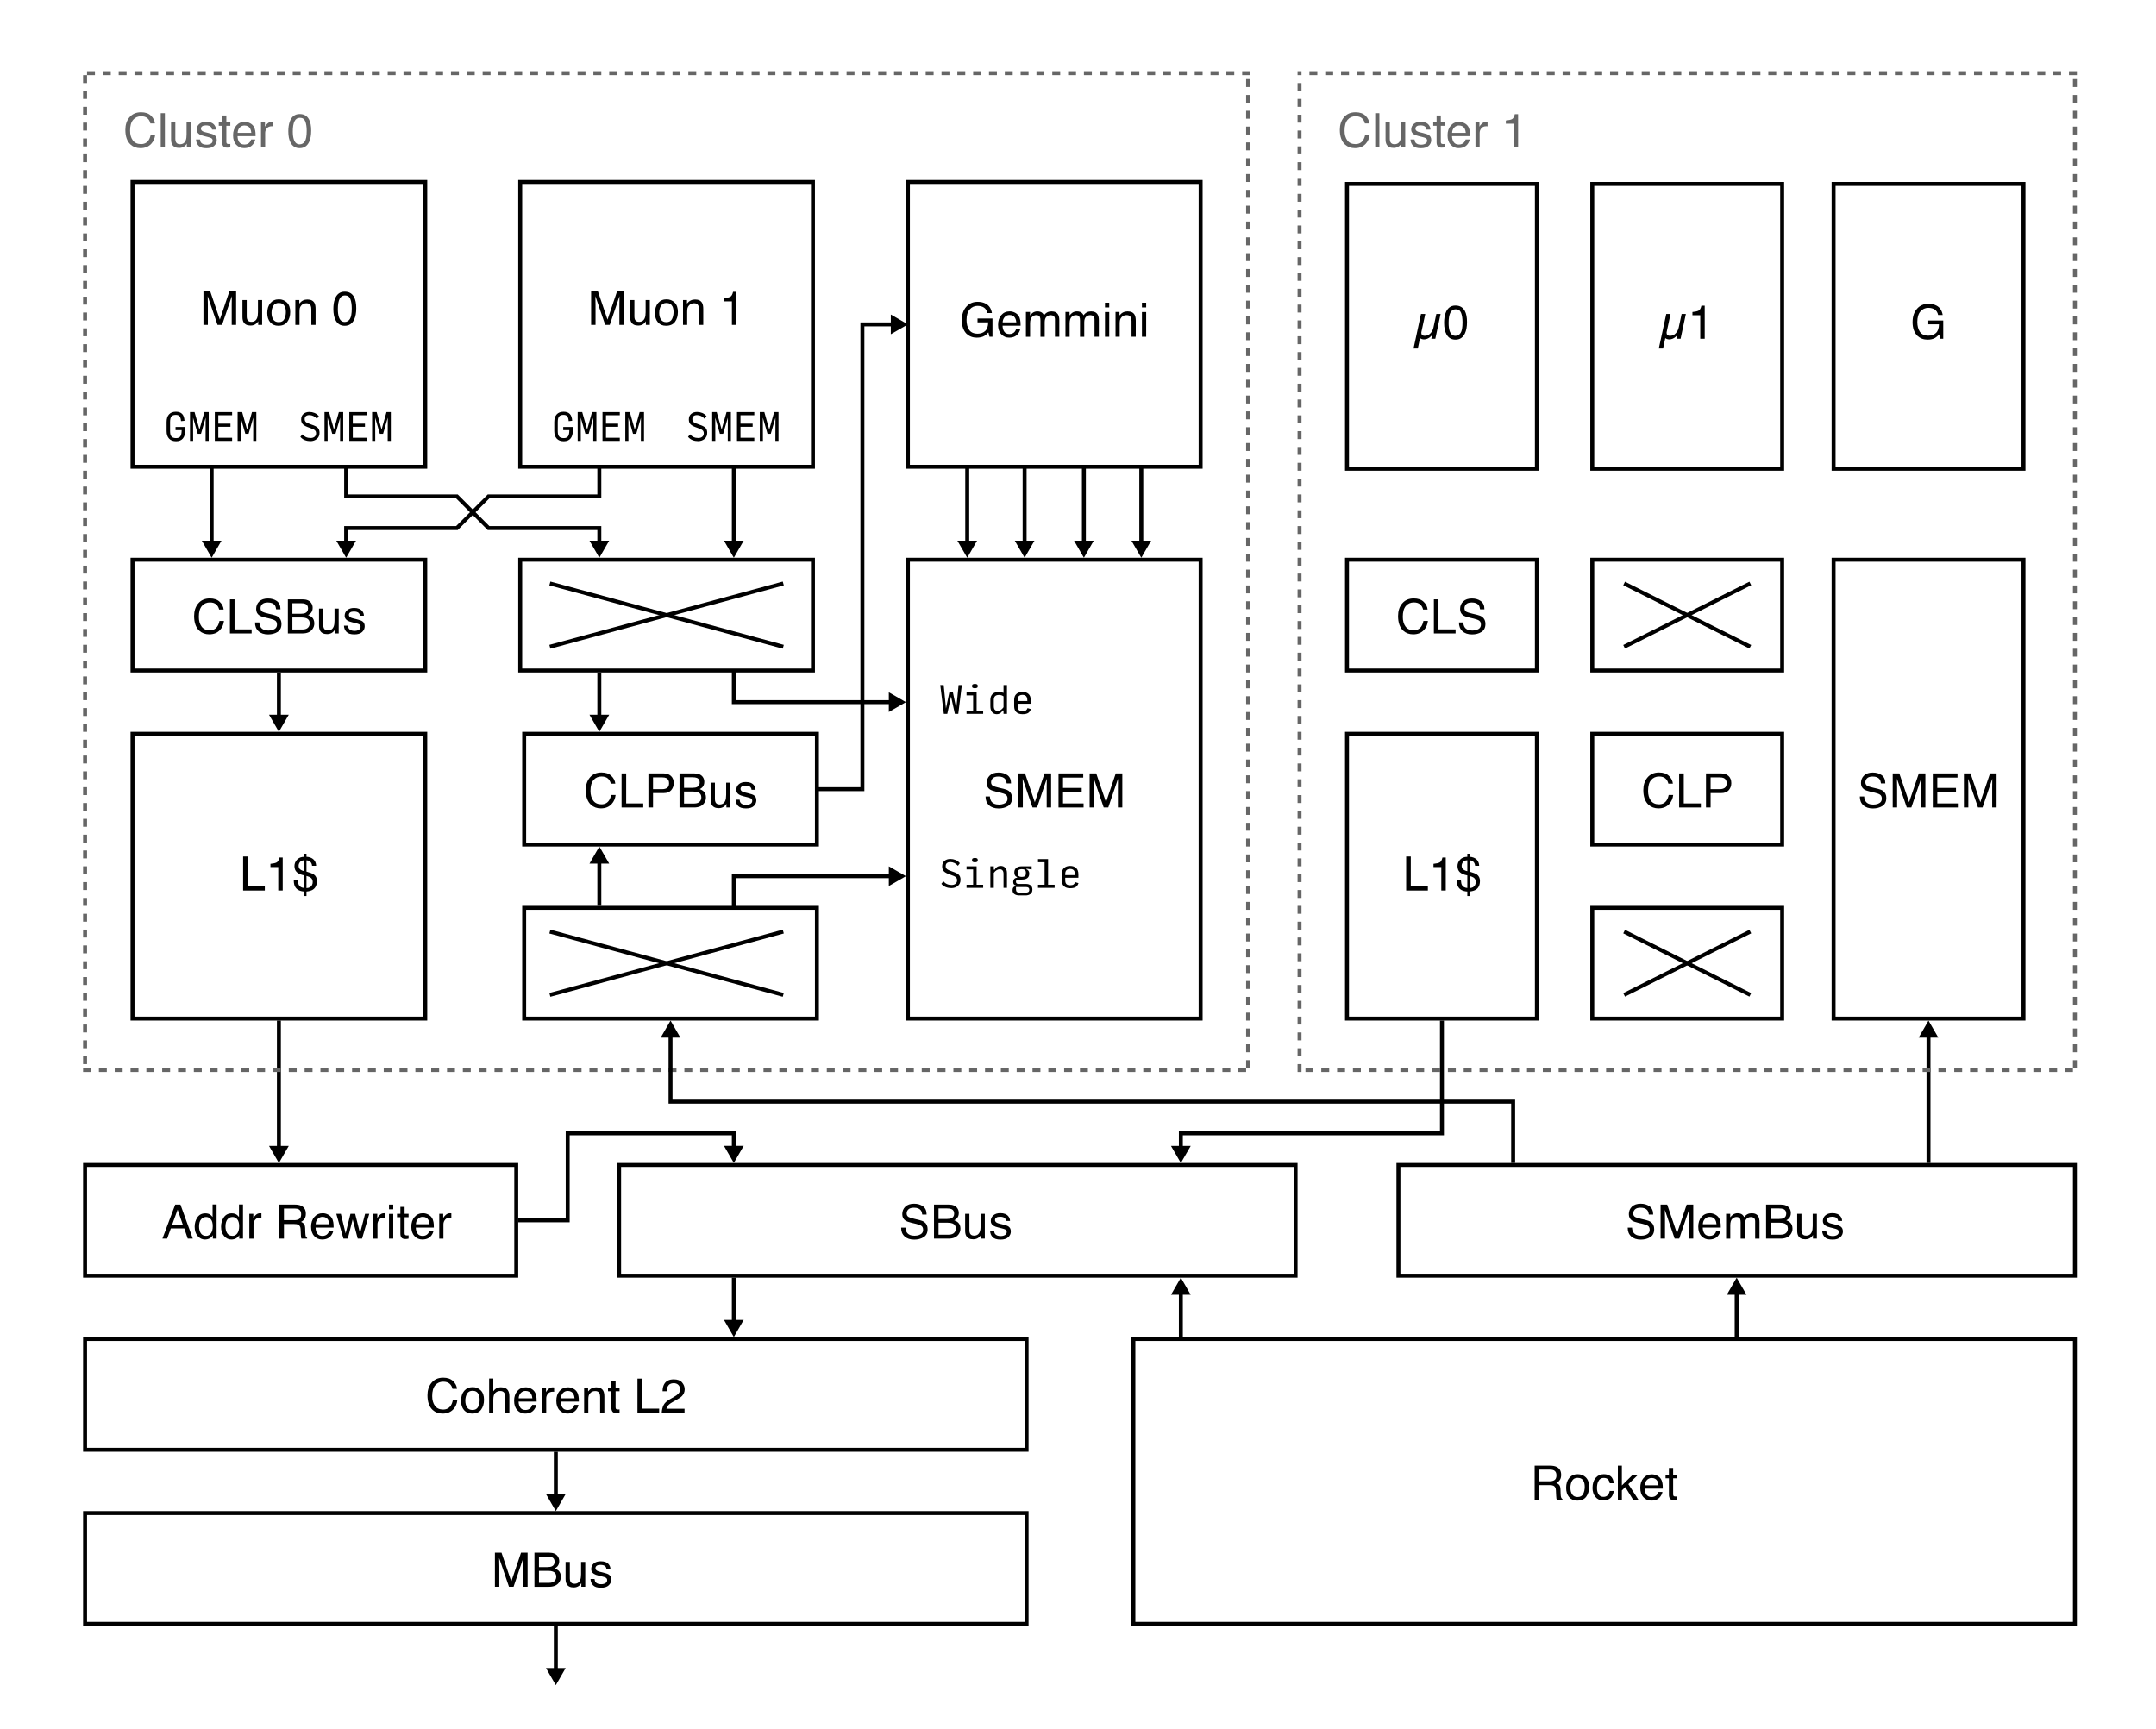<?xml version="1.0" encoding="UTF-8"?>
<svg id="Layer_1" data-name="Layer 1" xmlns="http://www.w3.org/2000/svg" viewBox="0 0 545 437">
  <defs>
    <style>
      .cls-1 {
        fill: #666;
      }

      .cls-2 {
        fill: none;
        stroke: #000;
        stroke-miterlimit: 10;
      }
    </style>
  </defs>
  <rect class="cls-2" x="33.5" y="46" width="74" height="72"/>
  <rect class="cls-2" x="33.5" y="141.5" width="74" height="28"/>
  <rect class="cls-2" x="131.5" y="141.5" width="74" height="28"/>
  <g>
    <path d="M51.425,73.52h1.67l2.475,7.277,2.458-7.277h1.659v8.607h-1.113v-5.08c0-.176.004-.467.012-.873s.012-.842.012-1.307l-2.458,7.26h-1.155l-2.481-7.26v.264c0,.211.006.531.018.963s.018.75.018.953v5.08h-1.113v-8.607Z"/>
    <path d="M62.364,75.852v4.166c0,.32.049.582.148.785.183.375.523.562,1.021.562.715,0,1.202-.328,1.461-.984.141-.352.211-.834.211-1.447v-3.082h1.055v6.275h-.996l.012-.926c-.134.238-.301.439-.5.604-.395.328-.874.492-1.437.492-.878,0-1.476-.299-1.794-.896-.172-.32-.259-.748-.259-1.283v-4.266h1.078Z"/>
    <path d="M72.53,76.478c.555.538.832,1.331.832,2.376,0,1.012-.245,1.847-.733,2.506-.488.66-1.247.99-2.274.99-.857,0-1.538-.292-2.042-.875-.504-.584-.756-1.367-.756-2.352,0-1.053.266-1.893.797-2.518.532-.623,1.245-.936,2.141-.936.803,0,1.482.27,2.037.808ZM71.875,80.648c.257-.529.385-1.117.385-1.766,0-.584-.093-1.061-.278-1.428-.293-.577-.799-.865-1.518-.865-.638,0-1.101.245-1.391.736-.29.492-.435,1.086-.435,1.779,0,.668.145,1.224.435,1.668.29.445.749.668,1.379.668.691,0,1.166-.265,1.422-.793Z"/>
    <path d="M74.657,75.852h1.002v.891c.297-.367.611-.631.943-.791s.701-.24,1.107-.24c.891,0,1.492.311,1.805.932.172.34.258.826.258,1.459v4.025h-1.072v-3.955c0-.383-.057-.691-.17-.926-.188-.391-.527-.586-1.02-.586-.25,0-.455.025-.615.076-.289.086-.543.258-.762.516-.176.207-.29.42-.343.641s-.079.537-.079.947v3.287h-1.055v-6.275Z"/>
    <path d="M89.493,75.078c.375.691.562,1.639.562,2.842,0,1.141-.17,2.084-.51,2.83-.492,1.07-1.297,1.605-2.414,1.605-1.008,0-1.758-.438-2.25-1.312-.41-.73-.615-1.711-.615-2.941,0-.953.123-1.771.369-2.455.461-1.273,1.295-1.91,2.502-1.91,1.086,0,1.871.447,2.355,1.342ZM88.432,80.668c.325-.484.487-1.387.487-2.707,0-.953-.118-1.738-.352-2.354-.235-.615-.691-.922-1.368-.922-.622,0-1.077.291-1.364.875-.288.584-.432,1.445-.432,2.582,0,.855.092,1.543.276,2.062.282.793.763,1.189,1.444,1.189.548,0,.984-.242,1.309-.727Z"/>
  </g>
  <g>
    <path d="M55.544,152.146c.594.574.925,1.227.99,1.957h-1.137c-.126-.555-.379-.994-.757-1.318s-.908-.486-1.591-.486c-.833,0-1.505.297-2.017.895-.512.596-.768,1.51-.768,2.74,0,1.01.231,1.827.693,2.455.462.627,1.152.941,2.069.941.844,0,1.487-.33,1.928-.99.234-.348.409-.805.524-1.371h1.137c-.101.906-.433,1.666-.996,2.279-.676.738-1.587,1.107-2.734,1.107-.989,0-1.819-.303-2.491-.909-.884-.802-1.326-2.038-1.326-3.712,0-1.27.332-2.312.996-3.125.718-.883,1.708-1.324,2.971-1.324,1.077,0,1.913.287,2.508.861Z"/>
    <path d="M58.122,151.52h1.166v7.582h4.318v1.025h-5.484v-8.607Z"/>
    <path d="M65.558,157.35c.026.488.137.885.333,1.189.373.57,1.029.855,1.97.855.421,0,.805-.062,1.151-.188.67-.242,1.005-.676,1.005-1.301,0-.469-.142-.803-.426-1.002-.288-.195-.738-.365-1.351-.51l-1.129-.264c-.738-.172-1.26-.361-1.566-.568-.53-.359-.795-.896-.795-1.611,0-.773.26-1.408.781-1.904.521-.496,1.258-.744,2.212-.744.878,0,1.624.217,2.238.652s.921,1.133.921,2.09h-1.096c-.056-.461-.176-.814-.359-1.061-.341-.449-.919-.674-1.736-.674-.659,0-1.133.145-1.421.434-.289.289-.433.625-.433,1.008,0,.422.17.73.511.926.224.125.729.281,1.516.469l1.169.275c.564.133.999.314,1.306.545.53.402.795.986.795,1.752,0,.953-.338,1.635-1.014,2.045s-1.462.615-2.357.615c-1.044,0-1.861-.273-2.451-.82-.591-.543-.88-1.279-.869-2.209h1.096Z"/>
    <path d="M72.771,151.52h3.722c1.014,0,1.736.301,2.165.902.251.355.377.766.377,1.23,0,.543-.154.988-.463,1.336-.16.184-.391.352-.691.504.441.168.771.357.99.568.387.375.58.893.58,1.553,0,.555-.175,1.057-.525,1.506-.522.672-1.354,1.008-2.494,1.008h-3.661v-8.607ZM76.057,155.158c.497,0,.884-.068,1.16-.205.434-.215.651-.602.651-1.16,0-.562-.231-.941-.693-1.137-.26-.109-.647-.164-1.16-.164h-2.102v2.666h2.144ZM76.451,159.131c.722,0,1.236-.207,1.543-.621.193-.262.29-.578.29-.949,0-.625-.282-1.051-.846-1.277-.3-.121-.696-.182-1.189-.182h-2.336v3.029h2.538Z"/>
    <path d="M81.718,153.852v4.166c0,.32.049.582.148.785.183.375.523.562,1.021.562.715,0,1.202-.328,1.461-.984.141-.352.211-.834.211-1.447v-3.082h1.055v6.275h-.996l.012-.926c-.134.238-.301.439-.5.604-.395.328-.874.492-1.437.492-.878,0-1.476-.299-1.794-.896-.172-.32-.259-.748-.259-1.283v-4.266h1.078Z"/>
    <path d="M87.964,158.158c.032.352.122.621.269.809.271.34.742.51,1.412.51.398,0,.749-.086,1.052-.256s.455-.432.455-.787c0-.27-.121-.475-.363-.615-.155-.086-.46-.186-.917-.299l-.852-.211c-.544-.133-.945-.281-1.203-.445-.46-.285-.691-.68-.691-1.184,0-.594.217-1.074.65-1.441.433-.367,1.016-.551,1.749-.551.958,0,1.649.277,2.072.832.265.352.394.73.386,1.137h-.996c-.02-.237-.106-.453-.258-.647-.248-.275-.678-.413-1.29-.413-.408,0-.717.075-.927.227-.21.152-.315.354-.315.602,0,.273.138.49.414.654.159.098.394.184.704.258l.71.17c.772.184,1.29.361,1.552.533.41.27.615.693.615,1.271,0,.559-.215,1.041-.644,1.447-.429.406-1.083.609-1.961.609-.945,0-1.614-.213-2.008-.637s-.604-.947-.632-1.572h1.014Z"/>
  </g>
  <g>
    <path d="M44.292,304.52h1.318l3.123,8.607h-1.277l-.873-2.578h-3.404l-.932,2.578h-1.195l3.24-8.607ZM46.208,309.6l-1.307-3.803-1.389,3.803h2.695Z"/>
    <path d="M53.101,307.045c.187.117.399.322.636.615v-3.17h1.014v8.637h-.949v-.873c-.245.387-.535.666-.87.838-.335.172-.718.258-1.15.258-.697,0-1.3-.295-1.81-.883s-.765-1.369-.765-2.346c0-.914.232-1.707.697-2.377.465-.67,1.129-1.004,1.994-1.004.479,0,.879.102,1.202.305ZM50.747,311.75c.284.453.738.68,1.364.68.486,0,.885-.211,1.198-.631s.469-1.021.469-1.807c0-.793-.161-1.381-.484-1.762s-.721-.57-1.195-.57c-.528,0-.957.203-1.285.609-.329.406-.493,1.004-.493,1.793,0,.672.142,1.234.426,1.688Z"/>
    <path d="M59.775,307.045c.187.117.399.322.636.615v-3.17h1.014v8.637h-.949v-.873c-.245.387-.535.666-.87.838-.335.172-.718.258-1.15.258-.697,0-1.3-.295-1.81-.883s-.765-1.369-.765-2.346c0-.914.232-1.707.697-2.377.465-.67,1.129-1.004,1.994-1.004.479,0,.879.102,1.202.305ZM57.421,311.75c.284.453.738.68,1.364.68.486,0,.885-.211,1.198-.631s.469-1.021.469-1.807c0-.793-.161-1.381-.484-1.762s-.721-.57-1.195-.57c-.528,0-.957.203-1.285.609-.329.406-.493,1.004-.493,1.793,0,.672.142,1.234.426,1.688Z"/>
    <path d="M63.03,306.852h1.002v1.084c.082-.211.283-.469.604-.771s.689-.453,1.107-.453c.02,0,.053.002.1.006s.127.012.24.023v1.113c-.062-.012-.12-.02-.173-.023s-.11-.006-.173-.006c-.531,0-.939.17-1.225.512s-.428.736-.428,1.182v3.609h-1.055v-6.275Z"/>
    <path d="M70.612,304.52h3.913c.644,0,1.175.096,1.594.287.794.367,1.191,1.045,1.191,2.033,0,.516-.106.938-.319,1.266s-.511.592-.894.791c.336.137.589.316.759.539s.265.584.284,1.084l.041,1.154c.012.328.039.572.082.732.07.273.195.449.375.527v.193h-1.43c-.039-.074-.07-.17-.094-.287s-.043-.344-.059-.68l-.07-1.436c-.026-.562-.229-.939-.609-1.131-.217-.105-.556-.158-1.019-.158h-2.579v3.691h-1.166v-8.607ZM74.399,308.463c.532,0,.953-.109,1.262-.328s.464-.613.464-1.184c0-.613-.216-1.031-.649-1.254-.232-.117-.542-.176-.929-.176h-2.77v2.941h2.621Z"/>
    <path d="M82.873,307.023c.416.209.732.48.949.812.21.316.35.686.419,1.107.062.289.093.75.093,1.383h-4.564c.02.639.168,1.15.448,1.536.279.386.711.579,1.296.579.546,0,.982-.184,1.308-.548.182-.212.311-.457.387-.735h1.037c-.027.23-.118.486-.272.77s-.327.516-.517.695c-.318.312-.711.523-1.18.633-.252.062-.537.094-.855.094-.776,0-1.434-.285-1.974-.854-.54-.568-.81-1.363-.81-2.387,0-1.008.271-1.826.815-2.455.543-.629,1.254-.943,2.131-.943.442,0,.872.104,1.287.312ZM83.251,309.488c-.042-.457-.142-.822-.296-1.096-.287-.508-.765-.762-1.435-.762-.48,0-.883.174-1.208.523s-.498.795-.517,1.334h3.457Z"/>
    <path d="M86.16,306.852l1.207,4.945,1.225-4.945h1.184l1.23,4.916,1.283-4.916h1.055l-1.822,6.275h-1.096l-1.277-4.857-1.236,4.857h-1.096l-1.811-6.275h1.154Z"/>
    <path d="M94.366,306.852h1.002v1.084c.082-.211.283-.469.604-.771s.689-.453,1.107-.453c.02,0,.053.002.1.006s.127.012.24.023v1.113c-.062-.012-.12-.02-.173-.023s-.11-.006-.173-.006c-.531,0-.939.17-1.225.512s-.428.736-.428,1.182v3.609h-1.055v-6.275Z"/>
    <path d="M98.333,304.52h1.072v1.195h-1.072v-1.195ZM98.333,306.881h1.072v6.246h-1.072v-6.246Z"/>
    <path d="M101.21,305.1h1.066v1.752h1.002v.861h-1.002v4.096c0,.219.074.365.223.439.082.043.219.064.41.064.051,0,.105-.002.164-.004.059-.003.127-.01.205-.02v.838c-.121.035-.247.061-.378.076s-.272.023-.425.023c-.492,0-.826-.127-1.002-.379s-.264-.578-.264-.98v-4.154h-.85v-.861h.85v-1.752Z"/>
    <path d="M108.209,307.023c.416.209.732.48.949.812.21.316.35.686.419,1.107.062.289.093.75.093,1.383h-4.564c.02.639.168,1.15.448,1.536.279.386.711.579,1.296.579.546,0,.982-.184,1.308-.548.182-.212.311-.457.387-.735h1.037c-.027.23-.118.486-.272.77s-.327.516-.517.695c-.318.312-.711.523-1.18.633-.252.062-.537.094-.855.094-.776,0-1.434-.285-1.974-.854-.54-.568-.81-1.363-.81-2.387,0-1.008.271-1.826.815-2.455.543-.629,1.254-.943,2.131-.943.442,0,.872.104,1.287.312ZM108.587,309.488c-.042-.457-.142-.822-.296-1.096-.287-.508-.765-.762-1.435-.762-.48,0-.883.174-1.208.523s-.498.795-.517,1.334h3.457Z"/>
    <path d="M111.036,306.852h1.002v1.084c.082-.211.283-.469.604-.771s.689-.453,1.107-.453c.02,0,.053.002.1.006s.127.012.24.023v1.113c-.062-.012-.12-.02-.173-.023s-.11-.006-.173-.006c-.531,0-.939.17-1.225.512s-.428.736-.428,1.182v3.609h-1.055v-6.275Z"/>
  </g>
  <rect class="cls-2" x="132.5" y="185.5" width="74" height="28"/>
  <rect class="cls-2" x="132.5" y="229.5" width="74" height="28"/>
  <g>
    <path d="M154.544,196.146c.594.574.925,1.227.99,1.957h-1.137c-.126-.555-.379-.994-.757-1.318s-.908-.486-1.591-.486c-.833,0-1.505.297-2.017.895-.512.596-.768,1.51-.768,2.74,0,1.01.231,1.827.693,2.455.462.627,1.152.941,2.069.941.844,0,1.487-.33,1.928-.99.234-.348.409-.805.524-1.371h1.137c-.101.906-.433,1.666-.996,2.279-.676.738-1.587,1.107-2.734,1.107-.989,0-1.819-.303-2.491-.909-.884-.802-1.326-2.038-1.326-3.712,0-1.27.332-2.312.996-3.125.718-.883,1.708-1.324,2.971-1.324,1.077,0,1.913.287,2.508.861Z"/>
    <path d="M157.122,195.52h1.166v7.582h4.318v1.025h-5.484v-8.607Z"/>
    <path d="M163.907,195.52h3.852c.762,0,1.376.215,1.845.646s.702,1.039.702,1.82c0,.672-.209,1.256-.626,1.754-.418.498-1.057.748-1.918.748h-2.688v3.639h-1.166v-8.607ZM168.43,196.703c-.256-.121-.607-.182-1.053-.182h-2.304v2.982h2.304c.52,0,.941-.111,1.265-.334s.486-.615.486-1.178c0-.633-.233-1.062-.698-1.289Z"/>
    <path d="M171.771,195.52h3.722c1.014,0,1.736.301,2.165.902.251.355.377.766.377,1.23,0,.543-.154.988-.463,1.336-.16.184-.391.352-.691.504.441.168.771.357.99.568.387.375.58.893.58,1.553,0,.555-.175,1.057-.525,1.506-.522.672-1.354,1.008-2.494,1.008h-3.661v-8.607ZM175.057,199.158c.497,0,.884-.068,1.16-.205.434-.215.651-.602.651-1.16,0-.562-.231-.941-.693-1.137-.26-.109-.647-.164-1.16-.164h-2.102v2.666h2.144ZM175.451,203.131c.722,0,1.236-.207,1.543-.621.193-.262.29-.578.29-.949,0-.625-.282-1.051-.846-1.277-.3-.121-.696-.182-1.189-.182h-2.336v3.029h2.538Z"/>
    <path d="M180.718,197.852v4.166c0,.32.049.582.148.785.183.375.523.562,1.021.562.715,0,1.202-.328,1.461-.984.141-.352.211-.834.211-1.447v-3.082h1.055v6.275h-.996l.012-.926c-.134.238-.301.439-.5.604-.395.328-.874.492-1.437.492-.878,0-1.476-.299-1.794-.896-.172-.32-.259-.748-.259-1.283v-4.266h1.078Z"/>
    <path d="M186.964,202.158c.032.352.122.621.269.809.271.34.742.51,1.412.51.398,0,.749-.086,1.052-.256s.455-.432.455-.787c0-.27-.121-.475-.363-.615-.155-.086-.46-.186-.917-.299l-.852-.211c-.544-.133-.945-.281-1.203-.445-.46-.285-.691-.68-.691-1.184,0-.594.217-1.074.65-1.441.433-.367,1.016-.551,1.749-.551.958,0,1.649.277,2.072.832.265.352.394.73.386,1.137h-.996c-.02-.237-.106-.453-.258-.647-.248-.275-.678-.413-1.29-.413-.408,0-.717.075-.927.227-.21.152-.315.354-.315.602,0,.273.138.49.414.654.159.098.394.184.704.258l.71.17c.772.184,1.29.361,1.552.533.41.27.615.693.615,1.271,0,.559-.215,1.041-.644,1.447-.429.406-1.083.609-1.961.609-.945,0-1.614-.213-2.008-.637s-.604-.947-.632-1.572h1.014Z"/>
  </g>
  <rect class="cls-2" x="33.5" y="185.5" width="74" height="72"/>
  <g>
    <path d="M61.456,216.52h1.166v7.582h4.318v1.025h-5.484v-8.607Z"/>
    <path d="M68.364,219.186v-.809c.762-.074,1.293-.199,1.594-.373s.525-.584.674-1.232h.832v8.355h-1.125v-5.941h-1.975Z"/>
    <path d="M75.082,217.328c.436-.477,1.046-.719,1.831-.727v-.779h.557v.768c.777.055,1.374.283,1.79.686.416.404.634.938.653,1.6h-1.025c-.027-.297-.107-.553-.24-.768-.246-.395-.639-.602-1.178-.621v2.854c.906.254,1.521.492,1.846.715.527.367.791.91.791,1.629,0,1.039-.338,1.777-1.014,2.215-.375.242-.916.402-1.623.48v1.137h-.557v-1.137c-1.137-.074-1.908-.477-2.314-1.207-.223-.395-.334-.928-.334-1.6h1.037c.031.535.116.926.254,1.172.244.441.696.689,1.357.744v-3.193c-.848-.16-1.474-.428-1.878-.803s-.606-.895-.606-1.559c0-.594.218-1.129.653-1.605ZM75.87,219.771c.258.219.605.371,1.043.457v-2.754c-.516.02-.883.176-1.102.469-.218.293-.328.6-.328.92,0,.387.129.689.387.908ZM78.853,223.785c.133-.234.199-.506.199-.814,0-.488-.18-.859-.539-1.113-.207-.148-.555-.289-1.043-.422v3.082c.668-.031,1.129-.275,1.383-.732Z"/>
  </g>
  <g>
    <path d="M44.52,111.545c-.782,0-1.379-.225-1.791-.673s-.618-1.076-.618-1.882v-2.31c0-.836.203-1.477.609-1.922.406-.446.988-.669,1.746-.669.697,0,1.223.187,1.577.56s.553.947.596,1.723l-.882.091c-.042-.575-.164-.983-.364-1.223-.2-.239-.515-.359-.945-.359-.527,0-.902.137-1.123.409s-.332.733-.332,1.382v2.327c0,.631.118,1.081.354,1.351s.63.404,1.182.404c.503,0,.86-.154,1.073-.462.212-.308.318-.826.318-1.557h-1.545v-.791h2.427v.955c0,.849-.196,1.501-.586,1.959-.391.458-.956.687-1.695.687Z"/>
    <path d="M49.983,109.663l-1.182-4.082.019,5.873h-.791v-7.273h1.146l1.245,4.4,1.237-4.4h1.1v7.273h-.791l.018-5.873-1.182,4.082h-.818Z"/>
    <path d="M54.301,111.454v-7.273h4.373v.791h-3.491v2.128h3.073v.791h-3.073v2.772h3.491v.791h-4.373Z"/>
    <path d="M62.019,109.663l-1.182-4.082.019,5.873h-.791v-7.273h1.146l1.245,4.4,1.237-4.4h1.1v7.273h-.791l.018-5.873-1.182,4.082h-.818Z"/>
  </g>
  <g>
    <path d="M78.465,111.518c-.491,0-.955-.083-1.391-.25-.436-.167-.821-.444-1.154-.832l.518-.637c.26.31.562.541.904.696.343.154.732.231,1.168.231.418,0,.754-.105,1.009-.318.254-.212.381-.503.381-.872,0-.34-.11-.602-.332-.787-.221-.185-.662-.389-1.323-.613-.806-.267-1.361-.55-1.664-.85-.303-.301-.455-.714-.455-1.241,0-.612.195-1.082.586-1.409.391-.327.886-.491,1.486-.491.455,0,.891.085,1.309.255.418.17.782.442,1.091.818l-.491.654c-.255-.31-.55-.542-.887-.7-.336-.157-.677-.236-1.022-.236-.364,0-.652.084-.864.25-.212.167-.318.426-.318.777,0,.321.115.574.345.759.23.186.697.393,1.4.623.77.249,1.297.52,1.582.813.285.294.427.702.427,1.223,0,.686-.228,1.213-.682,1.582-.454.37-.997.555-1.627.555Z"/>
    <path d="M83.983,109.663l-1.182-4.082.019,5.873h-.791v-7.273h1.146l1.245,4.4,1.237-4.4h1.1v7.273h-.791l.018-5.873-1.182,4.082h-.818Z"/>
    <path d="M88.301,111.454v-7.273h4.373v.791h-3.491v2.128h3.073v.791h-3.073v2.772h3.491v.791h-4.373Z"/>
    <path d="M96.019,109.663l-1.182-4.082.019,5.873h-.791v-7.273h1.146l1.245,4.4,1.237-4.4h1.1v7.273h-.791l.018-5.873-1.182,4.082h-.818Z"/>
  </g>
  <rect class="cls-2" x="131.5" y="46" width="74" height="72"/>
  <rect class="cls-2" x="229.5" y="46" width="74" height="72"/>
  <g>
    <path d="M149.425,73.52h1.67l2.475,7.277,2.458-7.277h1.659v8.607h-1.113v-5.08c0-.176.004-.467.012-.873s.012-.842.012-1.307l-2.458,7.26h-1.155l-2.481-7.26v.264c0,.211.006.531.018.963s.018.75.018.953v5.08h-1.113v-8.607Z"/>
    <path d="M160.364,75.852v4.166c0,.32.049.582.148.785.183.375.523.562,1.021.562.715,0,1.202-.328,1.461-.984.141-.352.211-.834.211-1.447v-3.082h1.055v6.275h-.996l.012-.926c-.134.238-.301.439-.5.604-.395.328-.874.492-1.437.492-.878,0-1.476-.299-1.794-.896-.172-.32-.259-.748-.259-1.283v-4.266h1.078Z"/>
    <path d="M170.53,76.478c.555.538.832,1.331.832,2.376,0,1.012-.245,1.847-.733,2.506-.488.66-1.247.99-2.274.99-.857,0-1.538-.292-2.042-.875-.504-.584-.756-1.367-.756-2.352,0-1.053.266-1.893.797-2.518.532-.623,1.245-.936,2.141-.936.803,0,1.482.27,2.037.808ZM169.875,80.648c.257-.529.385-1.117.385-1.766,0-.584-.093-1.061-.278-1.428-.293-.577-.799-.865-1.518-.865-.638,0-1.101.245-1.391.736-.29.492-.435,1.086-.435,1.779,0,.668.145,1.224.435,1.668.29.445.749.668,1.379.668.691,0,1.166-.265,1.422-.793Z"/>
    <path d="M172.657,75.852h1.002v.891c.297-.367.611-.631.943-.791s.701-.24,1.107-.24c.891,0,1.492.311,1.805.932.172.34.258.826.258,1.459v4.025h-1.072v-3.955c0-.383-.057-.691-.17-.926-.188-.391-.527-.586-1.02-.586-.25,0-.455.025-.615.076-.289.086-.543.258-.762.516-.176.207-.29.42-.343.641s-.079.537-.079.947v3.287h-1.055v-6.275Z"/>
    <path d="M183.04,76.186v-.809c.762-.074,1.293-.199,1.594-.373s.525-.584.674-1.232h.832v8.355h-1.125v-5.941h-1.975Z"/>
  </g>
  <g>
    <path d="M249.193,76.766c.843.449,1.359,1.236,1.548,2.361h-1.154c-.138-.629-.423-1.088-.855-1.375s-.978-.43-1.635-.43c-.78,0-1.438.299-1.971.896s-.8,1.488-.8,2.672c0,1.023.22,1.855.66,2.498.44.643,1.158.965,2.153.965.762,0,1.393-.227,1.892-.678s.755-1.18.767-2.188h-2.695v-.967h3.779v4.605h-.75l-.281-1.107c-.388.434-.732.734-1.032.902-.503.289-1.143.434-1.919.434-1.003,0-1.866-.33-2.588-.99-.788-.828-1.182-1.965-1.182-3.41s.385-2.588,1.155-3.439c.731-.812,1.679-1.219,2.841-1.219.797,0,1.486.156,2.067.469Z"/>
    <path d="M256.533,79.023c.416.209.732.48.949.812.21.316.35.686.419,1.107.062.289.093.75.093,1.383h-4.564c.02.639.168,1.15.448,1.536.279.386.711.579,1.296.579.546,0,.982-.184,1.308-.548.182-.212.311-.457.387-.735h1.037c-.027.23-.118.486-.272.77s-.327.516-.517.695c-.318.312-.711.523-1.18.633-.252.062-.537.094-.855.094-.776,0-1.434-.285-1.974-.854-.54-.568-.81-1.363-.81-2.387,0-1.008.271-1.826.815-2.455.543-.629,1.254-.943,2.131-.943.442,0,.872.104,1.287.312ZM256.911,81.488c-.042-.457-.142-.822-.296-1.096-.287-.508-.765-.762-1.435-.762-.48,0-.883.174-1.208.523s-.498.795-.517,1.334h3.457Z"/>
    <path d="M259.331,78.852h1.043v.891c.25-.309.477-.533.68-.674.348-.238.742-.357,1.184-.357.5,0,.902.123,1.207.369.172.141.328.348.469.621.234-.336.51-.586.826-.748s.672-.242,1.066-.242c.844,0,1.418.305,1.723.914.164.328.246.77.246,1.324v4.178h-1.096v-4.359c0-.418-.104-.705-.313-.861s-.464-.234-.765-.234c-.414,0-.771.139-1.069.416s-.448.74-.448,1.389v3.65h-1.072v-4.096c0-.426-.051-.736-.152-.932-.16-.293-.459-.439-.896-.439-.398,0-.761.154-1.087.463s-.489.867-.489,1.676v3.328h-1.055v-6.275Z"/>
    <path d="M269.327,78.852h1.043v.891c.25-.309.477-.533.68-.674.348-.238.742-.357,1.184-.357.5,0,.902.123,1.207.369.172.141.328.348.469.621.234-.336.51-.586.826-.748s.672-.242,1.066-.242c.844,0,1.418.305,1.723.914.164.328.246.77.246,1.324v4.178h-1.096v-4.359c0-.418-.104-.705-.313-.861s-.464-.234-.765-.234c-.414,0-.771.139-1.069.416s-.448.74-.448,1.389v3.65h-1.072v-4.096c0-.426-.051-.736-.152-.932-.16-.293-.459-.439-.896-.439-.398,0-.761.154-1.087.463s-.489.867-.489,1.676v3.328h-1.055v-6.275Z"/>
    <path d="M279.323,76.52h1.072v1.195h-1.072v-1.195ZM279.323,78.881h1.072v6.246h-1.072v-6.246Z"/>
    <path d="M281.989,78.852h1.002v.891c.297-.367.611-.631.943-.791s.701-.24,1.107-.24c.891,0,1.492.311,1.805.932.172.34.258.826.258,1.459v4.025h-1.072v-3.955c0-.383-.057-.691-.17-.926-.188-.391-.527-.586-1.02-.586-.25,0-.455.025-.615.076-.289.086-.543.258-.762.516-.176.207-.29.42-.343.641s-.079.537-.079.947v3.287h-1.055v-6.275Z"/>
    <path d="M288.663,76.52h1.072v1.195h-1.072v-1.195ZM288.663,78.881h1.072v6.246h-1.072v-6.246Z"/>
  </g>
  <rect class="cls-2" x="340.5" y="46.5" width="48" height="72"/>
  <g>
    <path d="M360.285,79.363l-.953,4.434c-.016.066-.026.123-.032.172s-.009.104-.009.162c0,.189.037.339.11.449.135.201.391.303.766.303.561,0,1.036-.209,1.424-.625s.643-.904.763-1.463l.733-3.432h1.073l-1.333,6.264h-1.013l.244-1.052c-.085.171-.266.376-.544.613-.475.401-1.002.603-1.581.603-.182,0-.367-.033-.556-.1-.189-.066-.328-.143-.417-.229l-.563,2.637h-1.079l1.887-8.736h1.08Z"/>
    <path d="M370.274,78.578c.375.691.562,1.639.562,2.842,0,1.141-.17,2.084-.51,2.83-.492,1.07-1.297,1.605-2.414,1.605-1.008,0-1.758-.438-2.25-1.312-.41-.73-.615-1.711-.615-2.941,0-.953.123-1.771.369-2.455.461-1.273,1.295-1.91,2.502-1.91,1.086,0,1.871.447,2.355,1.342ZM369.213,84.168c.325-.484.487-1.387.487-2.707,0-.953-.118-1.738-.352-2.354-.235-.615-.691-.922-1.368-.922-.622,0-1.077.291-1.364.875-.288.584-.432,1.445-.432,2.582,0,.855.092,1.543.276,2.062.282.793.763,1.189,1.444,1.189.548,0,.984-.242,1.309-.727Z"/>
  </g>
  <rect class="cls-2" x="402.5" y="46.5" width="48" height="72"/>
  <g>
    <path d="M422.285,79.363l-.953,4.434c-.016.066-.026.123-.032.172s-.009.104-.009.162c0,.189.037.339.11.449.135.201.391.303.766.303.561,0,1.036-.209,1.424-.625s.643-.904.763-1.463l.733-3.432h1.073l-1.333,6.264h-1.013l.244-1.052c-.085.171-.266.376-.544.613-.475.401-1.002.603-1.581.603-.182,0-.367-.033-.556-.1-.189-.066-.328-.143-.417-.229l-.563,2.637h-1.079l1.887-8.736h1.08Z"/>
    <path d="M427.821,79.686v-.809c.762-.074,1.293-.199,1.594-.373s.525-.584.674-1.232h.832v8.355h-1.125v-5.941h-1.975Z"/>
  </g>
  <rect class="cls-2" x="463.5" y="46.5" width="48" height="72"/>
  <path d="M489.529,77.266c.844.449,1.359,1.236,1.548,2.361h-1.154c-.138-.629-.423-1.088-.854-1.375-.433-.287-.978-.43-1.636-.43-.78,0-1.438.299-1.971.896-.534.598-.801,1.488-.801,2.672,0,1.023.221,1.855.66,2.498.44.643,1.158.965,2.153.965.762,0,1.393-.227,1.893-.678.499-.451.755-1.18.767-2.188h-2.695v-.967h3.779v4.605h-.75l-.281-1.107c-.388.434-.731.734-1.031.902-.504.289-1.144.434-1.92.434-1.003,0-1.865-.33-2.588-.99-.787-.828-1.182-1.965-1.182-3.41s.385-2.588,1.155-3.439c.731-.812,1.679-1.219,2.841-1.219.797,0,1.486.156,2.067.469Z"/>
  <rect class="cls-2" x="229.5" y="141.5" width="74" height="116"/>
  <g>
    <path d="M250.229,201.35c.026.488.137.885.333,1.189.373.57,1.029.855,1.97.855.421,0,.805-.062,1.151-.188.67-.242,1.005-.676,1.005-1.301,0-.469-.142-.803-.426-1.002-.288-.195-.738-.365-1.351-.51l-1.129-.264c-.738-.172-1.26-.361-1.566-.568-.53-.359-.795-.896-.795-1.611,0-.773.26-1.408.781-1.904.521-.496,1.258-.744,2.212-.744.878,0,1.624.217,2.238.652s.921,1.133.921,2.09h-1.096c-.056-.461-.176-.814-.359-1.061-.341-.449-.919-.674-1.736-.674-.659,0-1.133.145-1.421.434-.289.289-.433.625-.433,1.008,0,.422.17.73.511.926.224.125.729.281,1.516.469l1.169.275c.564.133.999.314,1.306.545.53.402.795.986.795,1.752,0,.953-.338,1.635-1.014,2.045s-1.462.615-2.357.615c-1.044,0-1.861-.273-2.451-.82-.591-.543-.88-1.279-.869-2.209h1.096Z"/>
    <path d="M257.441,195.52h1.67l2.475,7.277,2.458-7.277h1.659v8.607h-1.113v-5.08c0-.176.004-.467.012-.873s.012-.842.012-1.307l-2.458,7.26h-1.155l-2.481-7.26v.264c0,.211.006.531.018.963s.018.75.018.953v5.08h-1.113v-8.607Z"/>
    <path d="M267.578,195.52h6.246v1.055h-5.109v2.613h4.723v.996h-4.723v2.918h5.197v1.025h-6.334v-8.607Z"/>
    <path d="M275.441,195.52h1.67l2.475,7.277,2.458-7.277h1.659v8.607h-1.113v-5.08c0-.176.004-.467.012-.873s.012-.842.012-1.307l-2.458,7.26h-1.155l-2.481-7.26v.264c0,.211.006.531.018.963s.018.75.018.953v5.08h-1.113v-8.607Z"/>
  </g>
  <g>
    <path d="M142.52,111.545c-.782,0-1.379-.225-1.791-.673s-.618-1.076-.618-1.882v-2.31c0-.836.203-1.477.609-1.922.406-.446.988-.669,1.746-.669.697,0,1.223.187,1.577.56s.553.947.596,1.723l-.882.091c-.042-.575-.164-.983-.364-1.223-.2-.239-.515-.359-.945-.359-.527,0-.902.137-1.123.409s-.332.733-.332,1.382v2.327c0,.631.118,1.081.354,1.351s.63.404,1.182.404c.503,0,.86-.154,1.073-.462.212-.308.318-.826.318-1.557h-1.545v-.791h2.427v.955c0,.849-.196,1.501-.586,1.959-.391.458-.956.687-1.695.687Z"/>
    <path d="M147.983,109.663l-1.182-4.082.019,5.873h-.791v-7.273h1.146l1.245,4.4,1.237-4.4h1.1v7.273h-.791l.018-5.873-1.182,4.082h-.818Z"/>
    <path d="M152.301,111.454v-7.273h4.373v.791h-3.491v2.128h3.073v.791h-3.073v2.772h3.491v.791h-4.373Z"/>
    <path d="M160.019,109.663l-1.182-4.082.019,5.873h-.791v-7.273h1.146l1.245,4.4,1.237-4.4h1.1v7.273h-.791l.018-5.873-1.182,4.082h-.818Z"/>
  </g>
  <g>
    <path d="M176.465,111.518c-.491,0-.955-.083-1.391-.25-.436-.167-.821-.444-1.154-.832l.518-.637c.26.31.562.541.904.696.343.154.732.231,1.168.231.418,0,.754-.105,1.009-.318.254-.212.381-.503.381-.872,0-.34-.11-.602-.332-.787-.221-.185-.662-.389-1.323-.613-.806-.267-1.361-.55-1.664-.85-.303-.301-.455-.714-.455-1.241,0-.612.195-1.082.586-1.409.391-.327.886-.491,1.486-.491.455,0,.891.085,1.309.255.418.17.782.442,1.091.818l-.491.654c-.255-.31-.55-.542-.887-.7-.336-.157-.677-.236-1.022-.236-.364,0-.652.084-.864.25-.212.167-.318.426-.318.777,0,.321.115.574.345.759.23.186.697.393,1.4.623.77.249,1.297.52,1.582.813.285.294.427.702.427,1.223,0,.686-.228,1.213-.682,1.582-.454.37-.997.555-1.627.555Z"/>
    <path d="M181.983,109.663l-1.182-4.082.019,5.873h-.791v-7.273h1.146l1.245,4.4,1.237-4.4h1.1v7.273h-.791l.018-5.873-1.182,4.082h-.818Z"/>
    <path d="M186.301,111.454v-7.273h4.373v.791h-3.491v2.128h3.073v.791h-3.073v2.772h3.491v.791h-4.373Z"/>
    <path d="M194.019,109.663l-1.182-4.082.019,5.873h-.791v-7.273h1.146l1.245,4.4,1.237-4.4h1.1v7.273h-.791l.018-5.873-1.182,4.082h-.818Z"/>
  </g>
  <g>
    <path d="M241.374,180.454l-.963-4.364-.955,4.364h-.873l-.9-7.273h.864l.582,5.919.855-4.101h.891l.854,4.101.591-5.919h.818l-.9,7.273h-.864Z"/>
    <path d="M244.328,180.454v-.791h1.664v-3.873h-1.664v-.791h2.545v4.664h1.654v.791h-4.2ZM246.437,173.99c-.218,0-.394-.036-.527-.109-.133-.072-.2-.206-.2-.399v-.063c0-.2.066-.338.2-.414s.309-.113.527-.113.394.037.527.113.2.214.2.414v.063c0,.193-.068.327-.205.399-.136.073-.311.109-.523.109Z"/>
    <path d="M253.419,179.608c-.133.297-.329.527-.586.69-.258.164-.55.246-.877.246-.509,0-.904-.179-1.186-.536-.282-.358-.423-.854-.423-1.491v-1.591c0-.637.188-1.132.563-1.486s.903-.532,1.582-.532c.194,0,.392.022.595.068s.398.107.586.187v-1.982h.873v7.273h-.873v-.846h-.254ZM252.201,179.708c.279,0,.538-.075.777-.227.239-.151.471-.382.695-.691v-2.754c-.17-.122-.35-.211-.541-.269s-.396-.087-.613-.087c-.443,0-.77.104-.982.31-.212.206-.318.524-.318.954v1.592c0,.399.082.695.246.886.164.191.409.286.736.286Z"/>
    <path d="M260.591,179.263c-.151.449-.383.774-.695.978s-.786.305-1.423.305c-.661,0-1.177-.17-1.55-.509-.373-.34-.559-.84-.559-1.5v-1.592c0-.679.195-1.188.586-1.526.391-.34.898-.51,1.522-.51.63,0,1.137.173,1.518.519.382.346.573.876.573,1.591v.882h-3.327v.637c0,.448.102.77.305.963.203.194.514.291.932.291.394,0,.68-.062.859-.187.179-.124.316-.322.414-.595l.845.254ZM257.237,176.954v.272h2.455v-.19c0-.479-.103-.828-.309-1.046s-.512-.327-.918-.327-.712.106-.918.318-.309.536-.309.973Z"/>
  </g>
  <g>
    <path d="M240.501,224.518c-.491,0-.955-.083-1.391-.25-.436-.166-.821-.443-1.154-.832l.518-.637c.26.311.562.541.904.696.343.154.732.231,1.168.231.418,0,.754-.105,1.009-.318.254-.211.381-.502.381-.872,0-.339-.11-.602-.332-.786-.221-.186-.662-.39-1.323-.614-.806-.267-1.361-.55-1.664-.85-.303-.3-.455-.714-.455-1.241,0-.611.195-1.082.586-1.409.391-.327.886-.491,1.486-.491.455,0,.891.086,1.309.255.418.17.782.442,1.091.818l-.491.654c-.255-.31-.55-.542-.887-.7-.336-.157-.677-.236-1.022-.236-.364,0-.652.084-.864.25-.212.167-.318.426-.318.777,0,.322.115.574.345.76.23.185.697.393,1.4.623.77.248,1.297.52,1.582.812.285.295.427.702.427,1.223,0,.686-.228,1.213-.682,1.582-.454.37-.997.555-1.627.555Z"/>
    <path d="M244.328,224.454v-.791h1.664v-3.872h-1.664v-.791h2.545v4.663h1.654v.791h-4.2ZM246.437,217.99c-.218,0-.394-.036-.527-.109-.133-.072-.2-.205-.2-.399v-.063c0-.2.066-.338.2-.414s.309-.113.527-.113.394.037.527.113.2.214.2.414v.063c0,.194-.068.327-.205.399-.136.073-.311.109-.523.109Z"/>
    <path d="M250.346,224.454v-5.454h.873v.846h.254c.133-.291.332-.521.596-.688.264-.166.559-.25.886-.25.491,0,.879.162,1.164.486.285.324.427.769.427,1.332v3.728h-.873v-3.555c0-.382-.083-.669-.25-.863s-.404-.291-.713-.291c-.255,0-.509.077-.764.231-.255.154-.497.381-.728.678v3.8h-.873Z"/>
    <path d="M260.973,224.899c0,.491-.165.858-.495,1.101-.331.242-.738.363-1.223.363h-1.563c-.509,0-.926-.107-1.25-.323s-.486-.554-.486-1.016c0-.292.073-.523.218-.696.146-.174.352-.271.618-.297v-.19c-.194-.036-.354-.124-.482-.263s-.191-.352-.191-.641c0-.26.077-.491.232-.695.154-.205.408-.323.759-.354v-.172c-.267-.097-.45-.246-.55-.446s-.15-.39-.15-.565v-.256c0-.419.164-.766.491-1.039.328-.273.791-.41,1.391-.41h2.491v.809l-1.3-.219v.174c.218.066.386.193.504.381.118.188.177.377.177.564v.245c0,.418-.151.757-.455,1.014-.303.258-.782.386-1.436.386h-.991c-.151,0-.267.041-.345.123-.079.082-.118.223-.118.423,0,.188.054.329.164.423.109.094.27.141.482.141h1.873c.473,0,.864.112,1.173.336.309.225.463.592.463,1.101ZM257.673,225.645h1.682c.242,0,.441-.053.596-.158.154-.106.231-.29.231-.551,0-.242-.068-.416-.204-.522-.137-.106-.317-.159-.541-.159h-2.609v.627c0,.255.071.445.214.573.142.128.353.19.632.19ZM258.3,221.682c.333,0,.586-.067.759-.201s.259-.35.259-.648v-.283c0-.292-.086-.504-.259-.635s-.426-.196-.759-.196-.586.065-.759.196-.259.343-.259.635v.283c0,.299.086.515.259.648s.426.201.759.201Z"/>
    <path d="M262.391,224.454v-.791h1.664v-5.69h-1.664v-.791h2.546v6.481h1.654v.791h-4.2Z"/>
    <path d="M272.627,223.264c-.151.448-.383.773-.695.977s-.786.305-1.423.305c-.661,0-1.177-.17-1.55-.509-.373-.339-.559-.839-.559-1.5v-1.591c0-.68.195-1.188.586-1.527.391-.34.898-.51,1.522-.51.63,0,1.137.174,1.518.519.382.346.573.876.573,1.591v.882h-3.327v.637c0,.448.102.77.305.964.203.193.514.291.932.291.394,0,.68-.062.859-.188.179-.123.316-.322.414-.595l.845.255ZM269.273,220.954v.272h2.455v-.19c0-.479-.103-.827-.309-1.046-.206-.218-.512-.327-.918-.327s-.712.106-.918.318-.309.536-.309.973Z"/>
  </g>
  <line class="cls-2" x1="139" y1="147.5" x2="198" y2="163.5"/>
  <line class="cls-2" x1="198" y1="147.5" x2="139" y2="163.5"/>
  <rect class="cls-2" x="21.5" y="294.5" width="109" height="28"/>
  <g>
    <path d="M228.888,310.35c.026.488.137.885.333,1.189.373.57,1.029.855,1.97.855.421,0,.805-.062,1.151-.188.67-.242,1.005-.676,1.005-1.301,0-.469-.142-.803-.426-1.002-.288-.195-.738-.365-1.351-.51l-1.129-.264c-.738-.172-1.26-.361-1.566-.568-.53-.359-.795-.896-.795-1.611,0-.773.26-1.408.781-1.904.521-.496,1.258-.744,2.212-.744.878,0,1.624.217,2.238.652s.921,1.133.921,2.09h-1.096c-.056-.461-.176-.814-.359-1.061-.341-.449-.919-.674-1.736-.674-.659,0-1.133.145-1.421.434-.289.289-.433.625-.433,1.008,0,.422.17.73.511.926.224.125.729.281,1.516.469l1.169.275c.564.133.999.314,1.306.545.53.402.795.986.795,1.752,0,.953-.338,1.635-1.014,2.045s-1.462.615-2.357.615c-1.044,0-1.861-.273-2.451-.82-.591-.543-.88-1.279-.869-2.209h1.096Z"/>
    <path d="M236.101,304.52h3.722c1.014,0,1.736.301,2.165.902.251.355.377.766.377,1.23,0,.543-.154.988-.463,1.336-.16.184-.391.352-.691.504.441.168.771.357.99.568.387.375.58.893.58,1.553,0,.555-.175,1.057-.525,1.506-.522.672-1.354,1.008-2.494,1.008h-3.661v-8.607ZM239.387,308.158c.497,0,.884-.068,1.16-.205.434-.215.651-.602.651-1.16,0-.562-.231-.941-.693-1.137-.26-.109-.647-.164-1.16-.164h-2.102v2.666h2.144ZM239.781,312.131c.722,0,1.236-.207,1.543-.621.193-.262.29-.578.29-.949,0-.625-.282-1.051-.846-1.277-.3-.121-.696-.182-1.189-.182h-2.336v3.029h2.538Z"/>
    <path d="M245.048,306.852v4.166c0,.32.049.582.148.785.183.375.523.562,1.021.562.715,0,1.202-.328,1.461-.984.141-.352.211-.834.211-1.447v-3.082h1.055v6.275h-.996l.012-.926c-.134.238-.301.439-.5.604-.395.328-.874.492-1.437.492-.878,0-1.476-.299-1.794-.896-.172-.32-.259-.748-.259-1.283v-4.266h1.078Z"/>
    <path d="M251.294,311.158c.032.352.122.621.269.809.271.34.742.51,1.412.51.398,0,.749-.086,1.052-.256s.455-.432.455-.787c0-.27-.121-.475-.363-.615-.155-.086-.46-.186-.917-.299l-.852-.211c-.544-.133-.945-.281-1.203-.445-.46-.285-.691-.68-.691-1.184,0-.594.217-1.074.65-1.441.433-.367,1.016-.551,1.749-.551.958,0,1.649.277,2.072.832.265.352.394.73.386,1.137h-.996c-.02-.237-.106-.453-.258-.647-.248-.275-.678-.413-1.29-.413-.408,0-.717.075-.927.227-.21.152-.315.354-.315.602,0,.273.138.49.414.654.159.098.394.184.704.258l.71.17c.772.184,1.29.361,1.552.533.41.27.615.693.615,1.271,0,.559-.215,1.041-.644,1.447-.429.406-1.083.609-1.961.609-.945,0-1.614-.213-2.008-.637s-.604-.947-.632-1.572h1.014Z"/>
  </g>
  <rect class="cls-2" x="156.5" y="294.5" width="171" height="28"/>
  <g>
    <path d="M114.531,349.146c.594.574.925,1.227.99,1.957h-1.137c-.126-.555-.379-.994-.757-1.318s-.908-.486-1.591-.486c-.833,0-1.505.297-2.017.895-.512.596-.768,1.51-.768,2.74,0,1.01.231,1.827.693,2.455.462.627,1.152.941,2.069.941.844,0,1.487-.33,1.928-.99.234-.348.409-.805.524-1.371h1.137c-.101.906-.433,1.666-.996,2.279-.676.738-1.587,1.107-2.734,1.107-.989,0-1.819-.303-2.491-.909-.884-.802-1.326-2.038-1.326-3.712,0-1.27.332-2.312.996-3.125.718-.883,1.708-1.324,2.971-1.324,1.077,0,1.913.287,2.508.861Z"/>
    <path d="M121.516,351.478c.555.538.832,1.331.832,2.376,0,1.012-.245,1.847-.733,2.506-.488.66-1.247.99-2.274.99-.857,0-1.538-.292-2.042-.875-.504-.584-.756-1.367-.756-2.352,0-1.053.266-1.893.797-2.518.532-.623,1.245-.936,2.141-.936.803,0,1.482.27,2.037.808ZM120.861,355.648c.257-.529.385-1.117.385-1.766,0-.584-.093-1.061-.278-1.428-.293-.577-.799-.865-1.518-.865-.638,0-1.101.245-1.391.736-.29.492-.435,1.086-.435,1.779,0,.668.145,1.224.435,1.668.29.445.749.668,1.379.668.691,0,1.166-.265,1.422-.793Z"/>
    <path d="M123.643,348.49h1.055v3.211c.25-.316.475-.539.674-.668.34-.223.764-.334,1.271-.334.91,0,1.527.318,1.852.955.176.348.264.83.264,1.447v4.025h-1.084v-3.955c0-.461-.059-.799-.176-1.014-.191-.344-.551-.516-1.078-.516-.438,0-.834.15-1.189.451s-.533.869-.533,1.705v3.328h-1.055v-8.637Z"/>
    <path d="M134.192,351.023c.416.209.732.48.949.812.21.316.35.686.419,1.107.062.289.093.75.093,1.383h-4.564c.02.639.168,1.15.448,1.536.279.386.711.579,1.296.579.546,0,.982-.184,1.308-.548.182-.212.311-.457.387-.735h1.037c-.027.23-.118.486-.272.77s-.327.516-.517.695c-.318.312-.711.523-1.18.633-.252.062-.537.094-.855.094-.776,0-1.434-.285-1.974-.854-.54-.568-.81-1.363-.81-2.387,0-1.008.271-1.826.815-2.455.543-.629,1.254-.943,2.131-.943.442,0,.872.104,1.287.312ZM134.57,353.488c-.042-.457-.142-.822-.296-1.096-.287-.508-.765-.762-1.435-.762-.48,0-.883.174-1.208.523s-.498.795-.517,1.334h3.457Z"/>
    <path d="M137.02,350.852h1.002v1.084c.082-.211.283-.469.604-.771s.689-.453,1.107-.453c.02,0,.053.002.1.006s.127.012.24.023v1.113c-.062-.012-.12-.02-.173-.023s-.11-.006-.173-.006c-.531,0-.939.17-1.225.512s-.428.736-.428,1.182v3.609h-1.055v-6.275Z"/>
    <path d="M144.862,351.023c.416.209.732.48.949.812.21.316.35.686.419,1.107.062.289.093.75.093,1.383h-4.564c.02.639.168,1.15.448,1.536.279.386.711.579,1.296.579.546,0,.982-.184,1.308-.548.182-.212.311-.457.387-.735h1.037c-.027.23-.118.486-.272.77s-.327.516-.517.695c-.318.312-.711.523-1.18.633-.252.062-.537.094-.855.094-.776,0-1.434-.285-1.974-.854-.54-.568-.81-1.363-.81-2.387,0-1.008.271-1.826.815-2.455.543-.629,1.254-.943,2.131-.943.442,0,.872.104,1.287.312ZM145.24,353.488c-.042-.457-.142-.822-.296-1.096-.287-.508-.765-.762-1.435-.762-.48,0-.883.174-1.208.523s-.498.795-.517,1.334h3.457Z"/>
    <path d="M147.66,350.852h1.002v.891c.297-.367.611-.631.943-.791s.701-.24,1.107-.24c.891,0,1.492.311,1.805.932.172.34.258.826.258,1.459v4.025h-1.072v-3.955c0-.383-.057-.691-.17-.926-.188-.391-.527-.586-1.02-.586-.25,0-.455.025-.615.076-.289.086-.543.258-.762.516-.176.207-.29.42-.343.641s-.079.537-.079.947v3.287h-1.055v-6.275Z"/>
    <path d="M154.545,349.1h1.066v1.752h1.002v.861h-1.002v4.096c0,.219.074.365.223.439.082.043.219.064.41.064.051,0,.105-.002.164-.004.059-.003.127-.01.205-.02v.838c-.121.035-.247.061-.378.076s-.272.023-.425.023c-.492,0-.826-.127-1.002-.379s-.264-.578-.264-.98v-4.154h-.85v-.861h.85v-1.752Z"/>
    <path d="M161.143,348.52h1.166v7.582h4.318v1.025h-5.484v-8.607Z"/>
    <path d="M167.726,355.24c.26-.535.767-1.021,1.521-1.459l1.125-.65c.504-.293.857-.543,1.061-.751.32-.325.48-.696.48-1.116,0-.488-.146-.877-.439-1.164-.293-.288-.684-.432-1.172-.432-.723,0-1.223.273-1.5.822-.148.294-.23.701-.246,1.223h-1.072c.012-.73.146-1.326.404-1.787.457-.812,1.264-1.219,2.42-1.219.961,0,1.663.26,2.106.779s.665,1.098.665,1.734c0,.672-.236,1.246-.709,1.723-.273.277-.764.613-1.471,1.008l-.803.445c-.383.211-.684.412-.902.604-.391.34-.637.717-.738,1.131h4.582v.996h-5.76c.039-.723.188-1.352.448-1.887Z"/>
  </g>
  <rect class="cls-2" x="21.5" y="338.5" width="238" height="28"/>
  <g>
    <path d="M125.101,392.52h1.67l2.475,7.277,2.458-7.277h1.659v8.607h-1.113v-5.08c0-.176.004-.467.012-.873s.012-.842.012-1.307l-2.458,7.26h-1.155l-2.481-7.26v.264c0,.211.006.531.018.963s.018.75.018.953v5.08h-1.113v-8.607Z"/>
    <path d="M135.097,392.52h3.722c1.014,0,1.736.301,2.165.902.251.355.377.766.377,1.23,0,.543-.154.988-.463,1.336-.16.184-.391.352-.691.504.441.168.771.357.99.568.387.375.58.893.58,1.553,0,.555-.175,1.057-.525,1.506-.522.672-1.354,1.008-2.494,1.008h-3.661v-8.607ZM138.383,396.158c.497,0,.884-.068,1.16-.205.434-.215.651-.602.651-1.16,0-.562-.231-.941-.693-1.137-.26-.109-.647-.164-1.16-.164h-2.102v2.666h2.144ZM138.777,400.131c.722,0,1.236-.207,1.543-.621.193-.262.29-.578.29-.949,0-.625-.282-1.051-.846-1.277-.3-.121-.696-.182-1.189-.182h-2.336v3.029h2.538Z"/>
    <path d="M144.044,394.852v4.166c0,.32.049.582.148.785.183.375.523.562,1.021.562.715,0,1.202-.328,1.461-.984.141-.352.211-.834.211-1.447v-3.082h1.055v6.275h-.996l.012-.926c-.134.238-.301.439-.5.604-.395.328-.874.492-1.437.492-.878,0-1.476-.299-1.794-.896-.172-.32-.259-.748-.259-1.283v-4.266h1.078Z"/>
    <path d="M150.29,399.158c.032.352.122.621.269.809.271.34.742.51,1.412.51.398,0,.749-.086,1.052-.256s.455-.432.455-.787c0-.27-.121-.475-.363-.615-.155-.086-.46-.186-.917-.299l-.852-.211c-.544-.133-.945-.281-1.203-.445-.46-.285-.691-.68-.691-1.184,0-.594.217-1.074.65-1.441.433-.367,1.016-.551,1.749-.551.958,0,1.649.277,2.072.832.265.352.394.73.386,1.137h-.996c-.02-.237-.106-.453-.258-.647-.248-.275-.678-.413-1.29-.413-.408,0-.717.075-.927.227-.21.152-.315.354-.315.602,0,.273.138.49.414.654.159.098.394.184.704.258l.71.17c.772.184,1.29.361,1.552.533.41.27.615.693.615,1.271,0,.559-.215,1.041-.644,1.447-.429.406-1.083.609-1.961.609-.945,0-1.614-.213-2.008-.637s-.604-.947-.632-1.572h1.014Z"/>
  </g>
  <rect class="cls-2" x="21.5" y="382.5" width="238" height="28"/>
  <g>
    <path d="M412.555,310.35c.026.488.137.885.333,1.189.373.57,1.029.855,1.97.855.421,0,.805-.062,1.151-.188.67-.242,1.005-.676,1.005-1.301,0-.469-.142-.803-.426-1.002-.288-.195-.738-.365-1.351-.51l-1.129-.264c-.738-.172-1.26-.361-1.566-.568-.53-.359-.795-.896-.795-1.611,0-.773.26-1.408.781-1.904.521-.496,1.258-.744,2.212-.744.878,0,1.624.217,2.238.652s.921,1.133.921,2.09h-1.096c-.056-.461-.176-.814-.359-1.061-.341-.449-.919-.674-1.736-.674-.659,0-1.133.145-1.421.434-.289.289-.433.625-.433,1.008,0,.422.17.73.511.926.224.125.729.281,1.516.469l1.169.275c.564.133.999.314,1.306.545.53.402.795.986.795,1.752,0,.953-.338,1.635-1.014,2.045s-1.462.615-2.357.615c-1.044,0-1.861-.273-2.451-.82-.591-.543-.88-1.279-.869-2.209h1.096Z"/>
    <path d="M419.768,304.52h1.67l2.475,7.277,2.458-7.277h1.659v8.607h-1.113v-5.08c0-.176.004-.467.012-.873s.012-.842.012-1.307l-2.458,7.26h-1.155l-2.481-7.26v.264c0,.211.006.531.018.963s.018.75.018.953v5.08h-1.113v-8.607Z"/>
    <path d="M433.528,307.023c.416.209.732.48.949.812.21.316.35.686.419,1.107.062.289.093.75.093,1.383h-4.564c.02.639.168,1.15.448,1.536.279.386.711.579,1.296.579.546,0,.982-.184,1.308-.548.182-.212.311-.457.387-.735h1.037c-.027.23-.118.486-.272.77s-.327.516-.517.695c-.318.312-.711.523-1.18.633-.252.062-.537.094-.855.094-.776,0-1.434-.285-1.974-.854-.54-.568-.81-1.363-.81-2.387,0-1.008.271-1.826.815-2.455.543-.629,1.254-.943,2.131-.943.442,0,.872.104,1.287.312ZM433.906,309.488c-.042-.457-.142-.822-.296-1.096-.287-.508-.765-.762-1.435-.762-.48,0-.883.174-1.208.523s-.498.795-.517,1.334h3.457Z"/>
    <path d="M436.326,306.852h1.043v.891c.25-.309.477-.533.68-.674.348-.238.742-.357,1.184-.357.5,0,.902.123,1.207.369.172.141.328.348.469.621.234-.336.51-.586.826-.748s.672-.242,1.066-.242c.844,0,1.418.305,1.723.914.164.328.246.77.246,1.324v4.178h-1.096v-4.359c0-.418-.104-.705-.313-.861s-.464-.234-.765-.234c-.414,0-.771.139-1.069.416s-.448.74-.448,1.389v3.65h-1.072v-4.096c0-.426-.051-.736-.152-.932-.16-.293-.459-.439-.896-.439-.398,0-.761.154-1.087.463s-.489.867-.489,1.676v3.328h-1.055v-6.275Z"/>
    <path d="M446.434,304.52h3.722c1.015,0,1.736.301,2.165.902.251.355.377.766.377,1.23,0,.543-.154.988-.463,1.336-.16.184-.391.352-.691.504.441.168.771.357.99.568.387.375.58.893.58,1.553,0,.555-.175,1.057-.524,1.506-.522.672-1.354,1.008-2.494,1.008h-3.661v-8.607ZM449.72,308.158c.497,0,.884-.068,1.16-.205.435-.215.651-.602.651-1.16,0-.562-.23-.941-.692-1.137-.261-.109-.647-.164-1.16-.164h-2.103v2.666h2.144ZM450.114,312.131c.722,0,1.235-.207,1.543-.621.193-.262.29-.578.29-.949,0-.625-.282-1.051-.846-1.277-.3-.121-.696-.182-1.188-.182h-2.337v3.029h2.538Z"/>
    <path d="M455.381,306.852v4.166c0,.32.05.582.148.785.183.375.523.562,1.021.562.715,0,1.202-.328,1.461-.984.141-.352.211-.834.211-1.447v-3.082h1.055v6.275h-.996l.012-.926c-.134.238-.301.439-.5.604-.395.328-.874.492-1.438.492-.878,0-1.476-.299-1.794-.896-.172-.32-.259-.748-.259-1.283v-4.266h1.078Z"/>
    <path d="M461.627,311.158c.032.352.122.621.27.809.271.34.741.51,1.411.51.398,0,.749-.086,1.053-.256.303-.17.454-.432.454-.787,0-.27-.121-.475-.363-.615-.154-.086-.46-.186-.917-.299l-.852-.211c-.544-.133-.944-.281-1.202-.445-.461-.285-.691-.68-.691-1.184,0-.594.217-1.074.65-1.441s1.017-.551,1.749-.551c.958,0,1.648.277,2.072.832.265.352.394.73.386,1.137h-.996c-.02-.237-.105-.453-.258-.647-.248-.275-.678-.413-1.289-.413-.408,0-.717.075-.927.227-.21.152-.315.354-.315.602,0,.273.138.49.414.654.159.098.394.184.704.258l.711.17c.771.184,1.289.361,1.552.533.41.27.615.693.615,1.271,0,.559-.215,1.041-.644,1.447s-1.083.609-1.961.609c-.944,0-1.614-.213-2.008-.637s-.604-.947-.632-1.572h1.014Z"/>
  </g>
  <rect class="cls-2" x="353.5" y="294.5" width="171" height="28"/>
  <g>
    <path d="M387.934,370.52h3.913c.644,0,1.175.096,1.594.287.794.367,1.191,1.045,1.191,2.033,0,.516-.106.938-.319,1.266s-.511.592-.894.791c.336.137.589.316.759.539s.265.584.284,1.084l.041,1.154c.012.328.039.572.082.732.07.273.195.449.375.527v.193h-1.43c-.039-.074-.07-.17-.094-.287s-.043-.344-.059-.68l-.07-1.436c-.026-.562-.229-.939-.609-1.131-.217-.105-.556-.158-1.019-.158h-2.579v3.691h-1.166v-8.607ZM391.721,374.463c.532,0,.953-.109,1.262-.328s.464-.613.464-1.184c0-.613-.216-1.031-.649-1.254-.232-.117-.542-.176-.929-.176h-2.77v2.941h2.621Z"/>
    <path d="M400.865,373.478c.555.538.832,1.331.832,2.376,0,1.012-.245,1.847-.733,2.506-.488.66-1.247.99-2.274.99-.857,0-1.538-.292-2.042-.875-.504-.584-.756-1.367-.756-2.352,0-1.053.266-1.893.797-2.518.532-.623,1.245-.936,2.141-.936.803,0,1.482.27,2.037.808ZM400.21,377.648c.257-.529.385-1.117.385-1.766,0-.584-.093-1.061-.278-1.428-.293-.577-.799-.865-1.518-.865-.638,0-1.101.245-1.391.736-.29.492-.435,1.086-.435,1.779,0,.668.145,1.224.435,1.668.29.445.749.668,1.379.668.691,0,1.166-.265,1.422-.793Z"/>
    <path d="M407.138,373.186c.443.344.71.936.8,1.775h-1.025c-.062-.387-.205-.709-.428-.965s-.58-.383-1.072-.383c-.672,0-1.152.327-1.441.982-.188.426-.281.95-.281,1.574,0,.629.133,1.157.398,1.586.266.43.684.645,1.254.645.438,0,.784-.134,1.04-.4s.433-.631.53-1.094h1.025c-.117.832-.41,1.439-.879,1.824s-1.068.578-1.799.578c-.82,0-1.475-.301-1.963-.9s-.732-1.348-.732-2.246c0-1.102.268-1.959.803-2.572s1.217-.92,2.045-.92c.707,0,1.282.172,1.726.516Z"/>
    <path d="M408.969,370.52h1.014v4.997l2.705-2.665h1.347l-2.412,2.333,2.547,3.942h-1.347l-1.974-3.193-.866.838v2.355h-1.014v-8.607Z"/>
    <path d="M418.868,373.023c.416.209.732.48.949.812.21.316.35.686.419,1.107.062.289.093.75.093,1.383h-4.564c.02.639.168,1.15.448,1.536.279.386.711.579,1.296.579.546,0,.982-.184,1.308-.548.182-.212.311-.457.387-.735h1.037c-.027.23-.118.486-.272.77s-.327.516-.517.695c-.318.312-.711.523-1.18.633-.252.062-.537.094-.855.094-.776,0-1.434-.285-1.974-.854-.54-.568-.81-1.363-.81-2.387,0-1.008.271-1.826.815-2.455.543-.629,1.254-.943,2.131-.943.442,0,.872.104,1.287.312ZM419.246,375.488c-.042-.457-.142-.822-.296-1.096-.287-.508-.765-.762-1.435-.762-.48,0-.883.174-1.208.523s-.498.795-.517,1.334h3.457Z"/>
    <path d="M421.877,371.1h1.066v1.752h1.002v.861h-1.002v4.096c0,.219.074.365.223.439.082.043.219.064.41.064.051,0,.105-.002.164-.004.059-.003.127-.01.205-.02v.838c-.121.035-.247.061-.378.076s-.272.023-.425.023c-.492,0-.826-.127-1.002-.379s-.264-.578-.264-.98v-4.154h-.85v-.861h.85v-1.752Z"/>
  </g>
  <rect class="cls-2" x="286.5" y="338.5" width="238" height="72"/>
  <line class="cls-2" x1="139" y1="235.5" x2="198" y2="251.5"/>
  <line class="cls-2" x1="198" y1="235.5" x2="139" y2="251.5"/>
  <g>
    <line class="cls-2" x1="53.5" y1="118" x2="53.5" y2="137.412"/>
    <polygon points="51.007 136.682 53.5 141 55.993 136.682 51.007 136.682"/>
  </g>
  <g>
    <line class="cls-2" x1="185.5" y1="118" x2="185.5" y2="137.412"/>
    <polygon points="183.007 136.682 185.5 141 187.993 136.682 183.007 136.682"/>
  </g>
  <g>
    <line class="cls-2" x1="273.992" y1="118" x2="273.992" y2="137.412"/>
    <polygon points="271.499 136.682 273.992 141 276.485 136.682 271.499 136.682"/>
  </g>
  <g>
    <line class="cls-2" x1="288.5" y1="118" x2="288.5" y2="137.412"/>
    <polygon points="286.007 136.682 288.5 141 290.993 136.682 286.007 136.682"/>
  </g>
  <g>
    <line class="cls-2" x1="244.5" y1="118" x2="244.5" y2="137.412"/>
    <polygon points="242.007 136.682 244.5 141 246.993 136.682 242.007 136.682"/>
  </g>
  <g>
    <line class="cls-2" x1="259.008" y1="118" x2="259.008" y2="137.412"/>
    <polygon points="256.515 136.682 259.008 141 261.501 136.682 256.515 136.682"/>
  </g>
  <g>
    <line class="cls-2" x1="151.5" y1="170" x2="151.5" y2="181.412"/>
    <polygon points="149.007 180.682 151.5 185 153.993 180.682 149.007 180.682"/>
  </g>
  <g>
    <line class="cls-2" x1="140.5" y1="367" x2="140.5" y2="378.412"/>
    <polygon points="138.007 377.682 140.5 382 142.993 377.682 138.007 377.682"/>
  </g>
  <g>
    <line class="cls-2" x1="140.5" y1="411" x2="140.5" y2="422.412"/>
    <polygon points="138.007 421.682 140.5 426 142.993 421.682 138.007 421.682"/>
  </g>
  <g>
    <line class="cls-2" x1="185.5" y1="323" x2="185.5" y2="334.412"/>
    <polygon points="183.007 333.682 185.5 338 187.993 333.682 183.007 333.682"/>
  </g>
  <g>
    <line class="cls-2" x1="298.5" y1="338" x2="298.5" y2="326.588"/>
    <polygon points="300.993 327.318 298.5 323 296.007 327.318 300.993 327.318"/>
  </g>
  <g>
    <line class="cls-2" x1="439" y1="338" x2="439" y2="326.588"/>
    <polygon points="441.493 327.318 439 323 436.507 327.318 441.493 327.318"/>
  </g>
  <g>
    <line class="cls-2" x1="487.49" y1="261.588" x2="487.49" y2="294"/>
    <polygon points="484.996 262.318 487.49 258 489.983 262.318 484.996 262.318"/>
  </g>
  <g>
    <polyline class="cls-2" points="131 308.5 143.5 308.5 143.5 286.5 185.5 286.5 185.5 290.393"/>
    <polygon points="183.007 289.664 185.5 293.981 187.993 289.664 183.007 289.664"/>
  </g>
  <g>
    <line class="cls-2" x1="70.5" y1="170" x2="70.5" y2="181.412"/>
    <polygon points="68.007 180.682 70.5 185 72.993 180.682 68.007 180.682"/>
  </g>
  <g>
    <line class="cls-2" x1="70.5" y1="258" x2="70.5" y2="290.412"/>
    <polygon points="68.007 289.682 70.5 294 72.993 289.682 68.007 289.682"/>
  </g>
  <g>
    <polyline class="cls-2" points="87.5 118 87.5 125.5 115.5 125.5 123.5 133.5 151.5 133.5 151.5 137.412"/>
    <polygon points="149.006 136.682 151.5 141 153.993 136.682 149.006 136.682"/>
  </g>
  <g>
    <polyline class="cls-2" points="151.5 118 151.5 125.5 123.5 125.5 115.5 133.5 87.5 133.5 87.5 137.412"/>
    <polygon points="85.007 136.682 87.5 141 89.993 136.682 85.007 136.682"/>
  </g>
  <g>
    <polyline class="cls-2" points="206.5 199.5 218 199.5 218 82 225.912 82"/>
    <polygon points="225.182 84.493 229.5 82 225.182 79.507 225.182 84.493"/>
  </g>
  <g>
    <polyline class="cls-2" points="185.497 169.5 185.497 171.638 185.497 177.5 225.408 177.5"/>
    <polygon points="224.679 179.993 228.997 177.5 224.679 175.006 224.679 179.993"/>
  </g>
  <g>
    <line class="cls-2" x1="151.5" y1="229" x2="151.5" y2="217.588"/>
    <polygon points="153.993 218.317 151.5 214 149.007 218.317 153.993 218.317"/>
  </g>
  <g>
    <polyline class="cls-2" points="185.497 229.5 185.497 227.362 185.497 221.5 225.408 221.5"/>
    <polygon points="224.679 223.993 228.997 221.5 224.679 219.007 224.679 223.993"/>
  </g>
  <g>
    <path class="cls-1" d="M38.162,29.24c.594.574.925,1.227.99,1.957h-1.137c-.126-.555-.379-.994-.757-1.318s-.908-.486-1.591-.486c-.833,0-1.505.298-2.017.895-.512.596-.768,1.51-.768,2.741,0,1.009.231,1.826.693,2.454s1.152.941,2.069.941c.844,0,1.487-.33,1.928-.99.234-.348.409-.805.524-1.371h1.137c-.101.906-.433,1.666-.996,2.279-.676.738-1.587,1.107-2.734,1.107-.989,0-1.819-.303-2.491-.909-.884-.801-1.326-2.038-1.326-3.711,0-1.271.332-2.312.996-3.125.718-.884,1.708-1.325,2.971-1.325,1.077,0,1.913.287,2.508.861Z"/>
    <path class="cls-1" d="M40.628,28.613h1.055v8.607h-1.055v-8.607Z"/>
    <path class="cls-1" d="M44.32,30.945v4.166c0,.32.049.582.148.785.183.375.523.562,1.021.562.715,0,1.202-.328,1.461-.984.141-.352.211-.834.211-1.447v-3.082h1.055v6.275h-.996l.012-.926c-.134.238-.301.439-.5.604-.395.328-.874.492-1.437.492-.878,0-1.476-.299-1.794-.896-.172-.32-.259-.748-.259-1.283v-4.266h1.078Z"/>
    <path class="cls-1" d="M50.566,35.252c.032.352.122.621.269.809.271.34.742.51,1.412.51.398,0,.749-.085,1.052-.255s.455-.433.455-.788c0-.27-.121-.475-.363-.615-.155-.086-.46-.186-.917-.299l-.852-.211c-.544-.133-.945-.281-1.203-.445-.46-.285-.691-.68-.691-1.184,0-.594.217-1.074.65-1.441.433-.367,1.016-.551,1.749-.551.958,0,1.649.277,2.072.832.265.352.394.73.386,1.137h-.996c-.02-.237-.106-.453-.258-.647-.248-.275-.678-.413-1.29-.413-.408,0-.717.075-.927.228-.21.151-.315.353-.315.602,0,.272.138.49.414.653.159.098.394.184.704.258l.71.17c.772.184,1.29.361,1.552.533.41.27.615.693.615,1.271,0,.559-.215,1.041-.644,1.447-.429.406-1.083.609-1.961.609-.945,0-1.614-.212-2.008-.636s-.604-.948-.632-1.573h1.014Z"/>
    <path class="cls-1" d="M56.15,29.193h1.066v1.752h1.002v.861h-1.002v4.096c0,.219.074.365.223.439.082.043.219.064.41.064.051,0,.105-.002.164-.004.059-.003.127-.01.205-.02v.838c-.121.035-.247.061-.378.076s-.272.023-.425.023c-.492,0-.826-.126-1.002-.378s-.264-.579-.264-.981v-4.154h-.85v-.861h.85v-1.752Z"/>
    <path class="cls-1" d="M63.149,31.118c.416.209.732.479.949.812.21.316.35.686.419,1.107.062.289.093.75.093,1.383h-4.564c.02.639.168,1.15.448,1.536.279.386.711.579,1.296.579.546,0,.982-.183,1.308-.548.182-.212.311-.457.387-.735h1.037c-.027.23-.118.487-.272.771s-.327.515-.517.694c-.318.312-.711.523-1.18.633-.252.062-.537.094-.855.094-.776,0-1.434-.284-1.974-.853-.54-.568-.81-1.364-.81-2.388,0-1.008.271-1.826.815-2.455.543-.629,1.254-.943,2.131-.943.442,0,.872.104,1.287.313ZM63.527,33.582c-.042-.457-.142-.822-.296-1.096-.287-.508-.765-.762-1.435-.762-.48,0-.883.175-1.208.524s-.498.794-.517,1.333h3.457Z"/>
    <path class="cls-1" d="M65.976,30.945h1.002v1.084c.082-.211.283-.468.604-.771s.689-.454,1.107-.454c.02,0,.053.002.1.006s.127.012.24.023v1.113c-.062-.012-.12-.02-.173-.023s-.11-.006-.173-.006c-.531,0-.939.171-1.225.513s-.428.735-.428,1.181v3.609h-1.055v-6.275Z"/>
    <path class="cls-1" d="M78.105,30.172c.375.691.562,1.639.562,2.842,0,1.141-.17,2.084-.51,2.83-.492,1.07-1.297,1.605-2.414,1.605-1.008,0-1.758-.438-2.25-1.312-.41-.73-.615-1.711-.615-2.941,0-.953.123-1.771.369-2.455.461-1.273,1.295-1.91,2.502-1.91,1.086,0,1.871.447,2.355,1.342ZM77.043,35.762c.325-.484.487-1.387.487-2.707,0-.953-.118-1.737-.352-2.353-.235-.615-.691-.923-1.368-.923-.622,0-1.077.292-1.364.876-.288.584-.432,1.444-.432,2.581,0,.855.092,1.543.276,2.062.282.793.763,1.189,1.444,1.189.548,0,.984-.242,1.309-.727Z"/>
  </g>
  <path class="cls-1" d="M316,18h-2v1h2v-1h0ZM312,18h-2v1h2v-1h0ZM308,18h-2v1h2v-1h0ZM304,18h-2v1h2v-1h0ZM300,18h-2v1h2v-1h0ZM296,18h-2v1h2v-1h0ZM292,18h-2v1h2v-1h0ZM288,18h-2v1h2v-1h0ZM284,18h-2v1h2v-1h0ZM280,18h-2v1h2v-1h0ZM276,18h-2v1h2v-1h0ZM272,18h-2v1h2v-1h0ZM268,18h-2v1h2v-1h0ZM264,18h-2v1h2v-1h0ZM260,18h-2v1h2v-1h0ZM256,18h-2v1h2v-1h0ZM252,18h-2v1h2v-1h0ZM248,18h-2v1h2v-1h0ZM244,18h-2v1h2v-1h0ZM240,18h-2v1h2v-1h0ZM236,18h-2v1h2v-1h0ZM232,18h-2v1h2v-1h0ZM228,18h-2v1h2v-1h0ZM224,18h-2v1h2v-1h0ZM220,18h-2v1h2v-1h0ZM216,18h-2v1h2v-1h0ZM212,18h-2v1h2v-1h0ZM208,18h-2v1h2v-1h0ZM204,18h-2v1h2v-1h0ZM200,18h-2v1h2v-1h0ZM196,18h-2v1h2v-1h0ZM192,18h-2v1h2v-1h0ZM188,18h-2v1h2v-1h0ZM184,18h-2v1h2v-1h0ZM180,18h-2v1h2v-1h0ZM176,18h-2v1h2v-1h0ZM172,18h-2v1h2v-1h0ZM168,18h-2v1h2v-1h0ZM164,18h-2v1h2v-1h0ZM160,18h-2v1h2v-1h0ZM156,18h-2v1h2v-1h0ZM152,18h-2v1h2v-1h0ZM148,18h-2v1h2v-1h0ZM144,18h-2v1h2v-1h0ZM140,18h-2v1h2v-1h0ZM136,18h-2v1h2v-1h0ZM132,18h-2v1h2v-1h0ZM128,18h-2v1h2v-1h0ZM124,18h-2v1h2v-1h0ZM120,18h-2v1h2v-1h0ZM116,18h-2v1h2v-1h0ZM112,18h-2v1h2v-1h0ZM108,18h-2v1h2v-1h0ZM104,18h-2v1h2v-1h0ZM100,18h-2v1h2v-1h0ZM96,18h-2v1h2v-1h0ZM92,18h-2v1h2v-1h0ZM88,18h-2v1h2v-1h0ZM84,18h-2v1h2v-1h0ZM80,18h-2v1h2v-1h0ZM76,18h-2v1h2v-1h0ZM72,18h-2v1h2v-1h0ZM68,18h-2v1h2v-1h0ZM64,18h-2v1h2v-1h0ZM60,18h-2v1h2v-1h0ZM56,18h-2v1h2v-1h0ZM52,18h-2v1h2v-1h0ZM48,18h-2v1h2v-1h0ZM44,18h-2v1h2v-1h0ZM40,18h-2v1h2v-1h0ZM36,18h-2v1h2v-1h0ZM32,18h-2v1h2v-1h0ZM28,18h-2v1h2v-1h0ZM24,18h-2v1h-1v2h1v-2h2v-1h0ZM22,23h-1v2h1v-2h0ZM22,27h-1v2h1v-2h0ZM22,31h-1v2h1v-2h0ZM22,35h-1v2h1v-2h0ZM22,39h-1v2h1v-2h0ZM22,43h-1v2h1v-2h0ZM22,47h-1v2h1v-2h0ZM22,51h-1v2h1v-2h0ZM22,55h-1v2h1v-2h0ZM22,59h-1v2h1v-2h0ZM22,63h-1v2h1v-2h0ZM22,67h-1v2h1v-2h0ZM22,71h-1v2h1v-2h0ZM22,75h-1v2h1v-2h0ZM22,79h-1v2h1v-2h0ZM22,83h-1v2h1v-2h0ZM22,87h-1v2h1v-2h0ZM22,91h-1v2h1v-2h0ZM22,95h-1v2h1v-2h0ZM22,99h-1v2h1v-2h0ZM22,103h-1v2h1v-2h0ZM22,107h-1v2h1v-2h0ZM22,111h-1v2h1v-2h0ZM22,115h-1v2h1v-2h0ZM22,119h-1v2h1v-2h0ZM22,123h-1v2h1v-2h0ZM22,127h-1v2h1v-2h0ZM22,131h-1v2h1v-2h0ZM22,135h-1v2h1v-2h0ZM22,139h-1v2h1v-2h0ZM22,143h-1v2h1v-2h0ZM22,147h-1v2h1v-2h0ZM22,151h-1v2h1v-2h0ZM22,155h-1v2h1v-2h0ZM22,159h-1v2h1v-2h0ZM22,163h-1v2h1v-2h0ZM22,167h-1v2h1v-2h0ZM22,171h-1v2h1v-2h0ZM22,175h-1v2h1v-2h0ZM22,179h-1v2h1v-2h0ZM22,183h-1v2h1v-2h0ZM22,187h-1v2h1v-2h0ZM22,191h-1v2h1v-2h0ZM22,195h-1v2h1v-2h0ZM22,199h-1v2h1v-2h0ZM22,203h-1v2h1v-2h0ZM22,207h-1v2h1v-2h0ZM22,211h-1v2h1v-2h0ZM22,215h-1v2h1v-2h0ZM22,219h-1v2h1v-2h0ZM22,223h-1v2h1v-2h0ZM22,227h-1v2h1v-2h0ZM22,231h-1v2h1v-2h0ZM22,235h-1v2h1v-2h0ZM22,239h-1v2h1v-2h0ZM22,243h-1v2h1v-2h0ZM22,247h-1v2h1v-2h0ZM22,251h-1v2h1v-2h0ZM22,255h-1v2h1v-2h0ZM22,259h-1v2h1v-2h0ZM22,263h-1v2h1v-2h0ZM22,267h-1v2h1v-2h0ZM23,270h-2v1h2v-1h0ZM27,270h-2v1h2v-1h0ZM31,270h-2v1h2v-1h0ZM35,270h-2v1h2v-1h0ZM39,270h-2v1h2v-1h0ZM43,270h-2v1h2v-1h0ZM47,270h-2v1h2v-1h0ZM51,270h-2v1h2v-1h0ZM55,270h-2v1h2v-1h0ZM59,270h-2v1h2v-1h0ZM63,270h-2v1h2v-1h0ZM67,270h-2v1h2v-1h0ZM71,270h-2v1h2v-1h0ZM75,270h-2v1h2v-1h0ZM79,270h-2v1h2v-1h0ZM83,270h-2v1h2v-1h0ZM87,270h-2v1h2v-1h0ZM91,270h-2v1h2v-1h0ZM95,270h-2v1h2v-1h0ZM99,270h-2v1h2v-1h0ZM103,270h-2v1h2v-1h0ZM107,270h-2v1h2v-1h0ZM111,270h-2v1h2v-1h0ZM115,270h-2v1h2v-1h0ZM119,270h-2v1h2v-1h0ZM123,270h-2v1h2v-1h0ZM127,270h-2v1h2v-1h0ZM131,270h-2v1h2v-1h0ZM135,270h-2v1h2v-1h0ZM139,270h-2v1h2v-1h0ZM143,270h-2v1h2v-1h0ZM147,270h-2v1h2v-1h0ZM151,270h-2v1h2v-1h0ZM155,270h-2v1h2v-1h0ZM159,270h-2v1h2v-1h0ZM163,270h-2v1h2v-1h0ZM167,270h-2v1h2v-1h0ZM171,270h-2v1h2v-1h0ZM175,270h-2v1h2v-1h0ZM179,270h-2v1h2v-1h0ZM183,270h-2v1h2v-1h0ZM187,270h-2v1h2v-1h0ZM191,270h-2v1h2v-1h0ZM195,270h-2v1h2v-1h0ZM199,270h-2v1h2v-1h0ZM203,270h-2v1h2v-1h0ZM207,270h-2v1h2v-1h0ZM211,270h-2v1h2v-1h0ZM215,270h-2v1h2v-1h0ZM219,270h-2v1h2v-1h0ZM223,270h-2v1h2v-1h0ZM227,270h-2v1h2v-1h0ZM231,270h-2v1h2v-1h0ZM235,270h-2v1h2v-1h0ZM239,270h-2v1h2v-1h0ZM243,270h-2v1h2v-1h0ZM247,270h-2v1h2v-1h0ZM251,270h-2v1h2v-1h0ZM255,270h-2v1h2v-1h0ZM259,270h-2v1h2v-1h0ZM263,270h-2v1h2v-1h0ZM267,270h-2v1h2v-1h0ZM271,270h-2v1h2v-1h0ZM275,270h-2v1h2v-1h0ZM279,270h-2v1h2v-1h0ZM283,270h-2v1h2v-1h0ZM287,270h-2v1h2v-1h0ZM291,270h-2v1h2v-1h0ZM295,270h-2v1h2v-1h0ZM299,270h-2v1h2v-1h0ZM303,270h-2v1h2v-1h0ZM307,270h-2v1h2v-1h0ZM311,270h-2v1h2v-1h0ZM315,270h-2v1h2v-1h0ZM316,268h-1v2h1v-2h0ZM316,264h-1v2h1v-2h0ZM316,260h-1v2h1v-2h0ZM316,256h-1v2h1v-2h0ZM316,252h-1v2h1v-2h0ZM316,248h-1v2h1v-2h0ZM316,244h-1v2h1v-2h0ZM316,240h-1v2h1v-2h0ZM316,236h-1v2h1v-2h0ZM316,232h-1v2h1v-2h0ZM316,228h-1v2h1v-2h0ZM316,224h-1v2h1v-2h0ZM316,220h-1v2h1v-2h0ZM316,216h-1v2h1v-2h0ZM316,212h-1v2h1v-2h0ZM316,208h-1v2h1v-2h0ZM316,204h-1v2h1v-2h0ZM316,200h-1v2h1v-2h0ZM316,196h-1v2h1v-2h0ZM316,192h-1v2h1v-2h0ZM316,188h-1v2h1v-2h0ZM316,184h-1v2h1v-2h0ZM316,180h-1v2h1v-2h0ZM316,176h-1v2h1v-2h0ZM316,172h-1v2h1v-2h0ZM316,168h-1v2h1v-2h0ZM316,164h-1v2h1v-2h0ZM316,160h-1v2h1v-2h0ZM316,156h-1v2h1v-2h0ZM316,152h-1v2h1v-2h0ZM316,148h-1v2h1v-2h0ZM316,144h-1v2h1v-2h0ZM316,140h-1v2h1v-2h0ZM316,136h-1v2h1v-2h0ZM316,132h-1v2h1v-2h0ZM316,128h-1v2h1v-2h0ZM316,124h-1v2h1v-2h0ZM316,120h-1v2h1v-2h0ZM316,116h-1v2h1v-2h0ZM316,112h-1v2h1v-2h0ZM316,108h-1v2h1v-2h0ZM316,104h-1v2h1v-2h0ZM316,100h-1v2h1v-2h0ZM316,96h-1v2h1v-2h0ZM316,92h-1v2h1v-2h0ZM316,88h-1v2h1v-2h0ZM316,84h-1v2h1v-2h0ZM316,80h-1v2h1v-2h0ZM316,76h-1v2h1v-2h0ZM316,72h-1v2h1v-2h0ZM316,68h-1v2h1v-2h0ZM316,64h-1v2h1v-2h0ZM316,60h-1v2h1v-2h0ZM316,56h-1v2h1v-2h0ZM316,52h-1v2h1v-2h0ZM316,48h-1v2h1v-2h0ZM316,44h-1v2h1v-2h0ZM316,40h-1v2h1v-2h0ZM316,36h-1v2h1v-2h0ZM316,32h-1v2h1v-2h0ZM316,28h-1v2h1v-2h0ZM316,24h-1v2h1v-2h0ZM316,20h-1v2h1v-2h0Z"/>
  <rect class="cls-2" x="340.5" y="141.5" width="48" height="28"/>
  <rect class="cls-2" x="402.5" y="141.5" width="48" height="28"/>
  <g>
    <path d="M359.883,152.146c.594.574.925,1.227.99,1.957h-1.137c-.126-.555-.379-.994-.757-1.318s-.908-.486-1.591-.486c-.833,0-1.505.297-2.017.895-.512.596-.768,1.51-.768,2.74,0,1.01.231,1.827.693,2.455.462.627,1.152.941,2.069.941.844,0,1.487-.33,1.928-.99.234-.348.409-.805.524-1.371h1.137c-.101.906-.433,1.666-.996,2.279-.676.738-1.587,1.107-2.734,1.107-.989,0-1.819-.303-2.491-.909-.884-.802-1.326-2.038-1.326-3.712,0-1.27.332-2.312.996-3.125.718-.883,1.708-1.324,2.971-1.324,1.077,0,1.913.287,2.508.861Z"/>
    <path d="M362.461,151.52h1.166v7.582h4.318v1.025h-5.484v-8.607Z"/>
    <path d="M369.896,157.35c.026.488.137.885.333,1.189.373.57,1.029.855,1.97.855.421,0,.805-.062,1.151-.188.67-.242,1.005-.676,1.005-1.301,0-.469-.142-.803-.426-1.002-.288-.195-.738-.365-1.351-.51l-1.129-.264c-.738-.172-1.26-.361-1.566-.568-.53-.359-.795-.896-.795-1.611,0-.773.26-1.408.781-1.904.521-.496,1.258-.744,2.212-.744.878,0,1.624.217,2.238.652s.921,1.133.921,2.09h-1.096c-.056-.461-.176-.814-.359-1.061-.341-.449-.919-.674-1.736-.674-.659,0-1.133.145-1.421.434-.289.289-.433.625-.433,1.008,0,.422.17.73.511.926.224.125.729.281,1.516.469l1.169.275c.564.133.999.314,1.306.545.53.402.795.986.795,1.752,0,.953-.338,1.635-1.014,2.045s-1.462.615-2.357.615c-1.044,0-1.861-.273-2.451-.82-.591-.543-.88-1.279-.869-2.209h1.096Z"/>
  </g>
  <rect class="cls-2" x="402.5" y="185.5" width="48" height="28"/>
  <g>
    <path d="M421.883,196.146c.594.574.925,1.227.99,1.957h-1.137c-.126-.555-.379-.994-.757-1.318s-.908-.486-1.591-.486c-.833,0-1.505.297-2.017.895-.512.596-.768,1.51-.768,2.74,0,1.01.231,1.827.693,2.455.462.627,1.152.941,2.069.941.844,0,1.487-.33,1.928-.99.234-.348.409-.805.524-1.371h1.137c-.101.906-.433,1.666-.996,2.279-.676.738-1.587,1.107-2.734,1.107-.989,0-1.819-.303-2.491-.909-.884-.802-1.326-2.038-1.326-3.712,0-1.27.332-2.312.996-3.125.718-.883,1.708-1.324,2.971-1.324,1.077,0,1.913.287,2.508.861Z"/>
    <path d="M424.461,195.52h1.166v7.582h4.318v1.025h-5.484v-8.607Z"/>
    <path d="M431.246,195.52h3.852c.762,0,1.376.215,1.845.646s.702,1.039.702,1.82c0,.672-.209,1.256-.626,1.754-.418.498-1.057.748-1.918.748h-2.688v3.639h-1.166v-8.607ZM435.769,196.703c-.256-.121-.607-.182-1.053-.182h-2.304v2.982h2.304c.52,0,.941-.111,1.265-.334s.486-.615.486-1.178c0-.633-.233-1.062-.698-1.289Z"/>
  </g>
  <rect class="cls-2" x="340.5" y="185.5" width="48" height="72"/>
  <g>
    <path d="M355.456,216.52h1.166v7.582h4.318v1.025h-5.484v-8.607Z"/>
    <path d="M362.364,219.186v-.809c.762-.074,1.293-.199,1.594-.373s.525-.584.674-1.232h.832v8.355h-1.125v-5.941h-1.975Z"/>
    <path d="M369.082,217.328c.436-.477,1.046-.719,1.831-.727v-.779h.557v.768c.777.055,1.374.283,1.79.686.416.404.634.938.653,1.6h-1.025c-.027-.297-.107-.553-.24-.768-.246-.395-.639-.602-1.178-.621v2.854c.906.254,1.521.492,1.846.715.527.367.791.91.791,1.629,0,1.039-.338,1.777-1.014,2.215-.375.242-.916.402-1.623.48v1.137h-.557v-1.137c-1.137-.074-1.908-.477-2.314-1.207-.223-.395-.334-.928-.334-1.6h1.037c.031.535.116.926.254,1.172.244.441.696.689,1.357.744v-3.193c-.848-.16-1.474-.428-1.878-.803s-.606-.895-.606-1.559c0-.594.218-1.129.653-1.605ZM369.87,219.771c.258.219.605.371,1.043.457v-2.754c-.516.02-.883.176-1.102.469-.218.293-.328.6-.328.92,0,.387.129.689.387.908ZM372.853,223.785c.133-.234.199-.506.199-.814,0-.488-.18-.859-.539-1.113-.207-.148-.555-.289-1.043-.422v3.082c.668-.031,1.129-.275,1.383-.732Z"/>
  </g>
  <rect class="cls-2" x="463.5" y="141.5" width="48" height="116"/>
  <g>
    <path d="M471.229,201.35c.026.488.138.885.333,1.189.373.57,1.029.855,1.97.855.422,0,.806-.062,1.151-.188.67-.242,1.005-.676,1.005-1.301,0-.469-.142-.803-.426-1.002-.287-.195-.737-.365-1.351-.51l-1.13-.264c-.737-.172-1.26-.361-1.566-.568-.53-.359-.795-.896-.795-1.611,0-.773.261-1.408.781-1.904s1.259-.744,2.213-.744c.878,0,1.624.217,2.237.652.614.436.921,1.133.921,2.09h-1.096c-.056-.461-.176-.814-.359-1.061-.341-.449-.919-.674-1.735-.674-.659,0-1.134.145-1.422.434s-.433.625-.433,1.008c0,.422.171.73.511.926.224.125.729.281,1.517.469l1.169.275c.564.133.999.314,1.306.545.53.402.795.986.795,1.752,0,.953-.338,1.635-1.014,2.045-.677.41-1.462.615-2.357.615-1.044,0-1.861-.273-2.451-.82-.591-.543-.881-1.279-.869-2.209h1.096Z"/>
    <path d="M478.441,195.52h1.671l2.475,7.277,2.458-7.277h1.658v8.607h-1.113v-5.08c0-.176.004-.467.012-.873s.012-.842.012-1.307l-2.457,7.26h-1.155l-2.481-7.26v.264c0,.211.006.531.018.963s.018.75.018.953v5.08h-1.113v-8.607Z"/>
    <path d="M488.578,195.52h6.246v1.055h-5.109v2.613h4.723v.996h-4.723v2.918h5.197v1.025h-6.334v-8.607Z"/>
    <path d="M496.441,195.52h1.671l2.475,7.277,2.458-7.277h1.658v8.607h-1.113v-5.08c0-.176.004-.467.012-.873s.012-.842.012-1.307l-2.457,7.26h-1.155l-2.481-7.26v.264c0,.211.006.531.018.963s.018.75.018.953v5.08h-1.113v-8.607Z"/>
  </g>
  <line class="cls-2" x1="410.554" y1="147.5" x2="442.446" y2="163.5"/>
  <line class="cls-2" x1="442.446" y1="147.5" x2="410.554" y2="163.5"/>
  <rect class="cls-2" x="402.5" y="229.5" width="48" height="28"/>
  <line class="cls-2" x1="410.554" y1="235.5" x2="442.446" y2="251.5"/>
  <line class="cls-2" x1="442.446" y1="235.5" x2="410.554" y2="251.5"/>
  <g>
    <path class="cls-1" d="M345.162,29.24c.594.574.925,1.227.99,1.957h-1.137c-.127-.555-.379-.994-.757-1.318s-.908-.486-1.591-.486c-.833,0-1.505.298-2.018.895-.512.596-.768,1.51-.768,2.741,0,1.009.23,1.826.693,2.454.462.628,1.152.941,2.069.941.844,0,1.487-.33,1.928-.99.234-.348.409-.805.524-1.371h1.137c-.101.906-.433,1.666-.996,2.279-.676.738-1.587,1.107-2.734,1.107-.988,0-1.818-.303-2.49-.909-.885-.801-1.326-2.038-1.326-3.711,0-1.271.332-2.312.996-3.125.718-.884,1.708-1.325,2.971-1.325,1.077,0,1.913.287,2.508.861Z"/>
    <path class="cls-1" d="M347.629,28.613h1.055v8.607h-1.055v-8.607Z"/>
    <path class="cls-1" d="M351.32,30.945v4.166c0,.32.049.582.148.785.183.375.522.562,1.021.562.715,0,1.202-.328,1.461-.984.141-.352.211-.834.211-1.447v-3.082h1.055v6.275h-.996l.012-.926c-.135.238-.302.439-.501.604-.395.328-.874.492-1.437.492-.878,0-1.477-.299-1.794-.896-.173-.32-.259-.748-.259-1.283v-4.266h1.078Z"/>
    <path class="cls-1" d="M357.566,35.252c.031.352.121.621.269.809.271.34.742.51,1.412.51.398,0,.749-.085,1.052-.255.304-.17.455-.433.455-.788,0-.27-.121-.475-.363-.615-.155-.086-.461-.186-.917-.299l-.852-.211c-.544-.133-.945-.281-1.203-.445-.46-.285-.69-.68-.69-1.184,0-.594.217-1.074.65-1.441.433-.367,1.016-.551,1.748-.551.958,0,1.649.277,2.072.832.266.352.395.73.387,1.137h-.996c-.021-.237-.106-.453-.258-.647-.248-.275-.678-.413-1.29-.413-.408,0-.717.075-.927.228-.21.151-.314.353-.314.602,0,.272.138.49.414.653.158.098.394.184.704.258l.71.17c.772.184,1.29.361,1.553.533.41.27.615.693.615,1.271,0,.559-.215,1.041-.644,1.447-.43.406-1.083.609-1.961.609-.945,0-1.614-.212-2.008-.636s-.604-.948-.632-1.573h1.014Z"/>
    <path class="cls-1" d="M363.15,29.193h1.066v1.752h1.002v.861h-1.002v4.096c0,.219.074.365.223.439.082.043.219.064.41.064.051,0,.105-.002.164-.004.059-.003.127-.01.205-.02v.838c-.121.035-.247.061-.378.076s-.272.023-.425.023c-.492,0-.826-.126-1.002-.378s-.264-.579-.264-.981v-4.154h-.85v-.861h.85v-1.752Z"/>
    <path class="cls-1" d="M370.149,31.118c.415.209.731.479.949.812.21.316.35.686.419,1.107.062.289.094.75.094,1.383h-4.564c.02.639.168,1.15.447,1.536s.711.579,1.297.579c.546,0,.982-.183,1.308-.548.183-.212.312-.457.388-.735h1.037c-.027.23-.118.487-.272.771s-.327.515-.517.694c-.318.312-.712.523-1.181.633-.252.062-.537.094-.854.094-.776,0-1.435-.284-1.974-.853-.54-.568-.81-1.364-.81-2.388,0-1.008.271-1.826.815-2.455.543-.629,1.254-.943,2.131-.943.442,0,.872.104,1.287.313ZM370.527,33.582c-.043-.457-.142-.822-.297-1.096-.286-.508-.765-.762-1.435-.762-.48,0-.884.175-1.209.524s-.497.794-.517,1.333h3.457Z"/>
    <path class="cls-1" d="M372.977,30.945h1.002v1.084c.082-.211.283-.468.604-.771s.689-.454,1.107-.454c.02,0,.053.002.1.006s.127.012.24.023v1.113c-.062-.012-.12-.02-.173-.023s-.11-.006-.173-.006c-.531,0-.939.171-1.225.513s-.428.735-.428,1.181v3.609h-1.055v-6.275Z"/>
    <path class="cls-1" d="M380.652,31.279v-.809c.762-.074,1.293-.198,1.594-.372s.525-.585.674-1.233h.832v8.355h-1.125v-5.941h-1.975Z"/>
  </g>
  <path class="cls-1" d="M525,18h-2v1h2v-1h0ZM521,18h-2v1h2v-1h0ZM517,18h-2v1h2v-1h0ZM513,18h-2v1h2v-1h0ZM509,18h-2v1h2v-1h0ZM505,18h-2v1h2v-1h0ZM501,18h-2v1h2v-1h0ZM497,18h-2v1h2v-1h0ZM493,18h-2v1h2v-1h0ZM489,18h-2v1h2v-1h0ZM485,18h-2v1h2v-1h0ZM481,18h-2v1h2v-1h0ZM477,18h-2v1h2v-1h0ZM473,18h-2v1h2v-1h0ZM469,18h-2v1h2v-1h0ZM465,18h-2v1h2v-1h0ZM461,18h-2v1h2v-1h0ZM457,18h-2v1h2v-1h0ZM453,18h-2v1h2v-1h0ZM449,18h-2v1h2v-1h0ZM445,18h-2v1h2v-1h0ZM441,18h-2v1h2v-1h0ZM437,18h-2v1h2v-1h0ZM433,18h-2v1h2v-1h0ZM429,18h-2v1h2v-1h0ZM425,18h-2v1h2v-1h0ZM421,18h-2v1h2v-1h0ZM417,18h-2v1h2v-1h0ZM413,18h-2v1h2v-1h0ZM409,18h-2v1h2v-1h0ZM405,18h-2v1h2v-1h0ZM401,18h-2v1h2v-1h0ZM397,18h-2v1h2v-1h0ZM393,18h-2v1h2v-1h0ZM389,18h-2v1h2v-1h0ZM385,18h-2v1h2v-1h0ZM381,18h-2v1h2v-1h0ZM377,18h-2v1h2v-1h0ZM373,18h-2v1h2v-1h0ZM369,18h-2v1h2v-1h0ZM365,18h-2v1h2v-1h0ZM361,18h-2v1h2v-1h0ZM357,18h-2v1h2v-1h0ZM353,18h-2v1h2v-1h0ZM349,18h-2v1h2v-1h0ZM345,18h-2v1h2v-1h0ZM341,18h-2v1h2v-1h0ZM337,18h-2v1h2v-1h0ZM333,18h-2v1h2v-1h0ZM329,18h-1v1h1v-1h0ZM329,21h-1v2h1v-2h0ZM329,25h-1v2h1v-2h0ZM329,29h-1v2h1v-2h0ZM329,33h-1v2h1v-2h0ZM329,37h-1v2h1v-2h0ZM329,41h-1v2h1v-2h0ZM329,45h-1v2h1v-2h0ZM329,49h-1v2h1v-2h0ZM329,53h-1v2h1v-2h0ZM329,57h-1v2h1v-2h0ZM329,61h-1v2h1v-2h0ZM329,65h-1v2h1v-2h0ZM329,69h-1v2h1v-2h0ZM329,73h-1v2h1v-2h0ZM329,77h-1v2h1v-2h0ZM329,81h-1v2h1v-2h0ZM329,85h-1v2h1v-2h0ZM329,89h-1v2h1v-2h0ZM329,93h-1v2h1v-2h0ZM329,97h-1v2h1v-2h0ZM329,101h-1v2h1v-2h0ZM329,105h-1v2h1v-2h0ZM329,109h-1v2h1v-2h0ZM329,113h-1v2h1v-2h0ZM329,117h-1v2h1v-2h0ZM329,121h-1v2h1v-2h0ZM329,125h-1v2h1v-2h0ZM329,129h-1v2h1v-2h0ZM329,133h-1v2h1v-2h0ZM329,137h-1v2h1v-2h0ZM329,141h-1v2h1v-2h0ZM329,145h-1v2h1v-2h0ZM329,149h-1v2h1v-2h0ZM329,153h-1v2h1v-2h0ZM329,157h-1v2h1v-2h0ZM329,161h-1v2h1v-2h0ZM329,165h-1v2h1v-2h0ZM329,169h-1v2h1v-2h0ZM329,173h-1v2h1v-2h0ZM329,177h-1v2h1v-2h0ZM329,181h-1v2h1v-2h0ZM329,185h-1v2h1v-2h0ZM329,189h-1v2h1v-2h0ZM329,193h-1v2h1v-2h0ZM329,197h-1v2h1v-2h0ZM329,201h-1v2h1v-2h0ZM329,205h-1v2h1v-2h0ZM329,209h-1v2h1v-2h0ZM329,213h-1v2h1v-2h0ZM329,217h-1v2h1v-2h0ZM329,221h-1v2h1v-2h0ZM329,225h-1v2h1v-2h0ZM329,229h-1v2h1v-2h0ZM329,233h-1v2h1v-2h0ZM329,237h-1v2h1v-2h0ZM329,241h-1v2h1v-2h0ZM329,245h-1v2h1v-2h0ZM329,249h-1v2h1v-2h0ZM329,253h-1v2h1v-2h0ZM329,257h-1v2h1v-2h0ZM329,261h-1v2h1v-2h0ZM329,265h-1v2h1v-2h0ZM329,269h-1v2h1v-2h0ZM332,270h-2v1h2v-1h0ZM336,270h-2v1h2v-1h0ZM340,270h-2v1h2v-1h0ZM344,270h-2v1h2v-1h0ZM348,270h-2v1h2v-1h0ZM352,270h-2v1h2v-1h0ZM356,270h-2v1h2v-1h0ZM360,270h-2v1h2v-1h0ZM364,270h-2v1h2v-1h0ZM368,270h-2v1h2v-1h0ZM372,270h-2v1h2v-1h0ZM376,270h-2v1h2v-1h0ZM380,270h-2v1h2v-1h0ZM384,270h-2v1h2v-1h0ZM388,270h-2v1h2v-1h0ZM392,270h-2v1h2v-1h0ZM396,270h-2v1h2v-1h0ZM400,270h-2v1h2v-1h0ZM404,270h-2v1h2v-1h0ZM408,270h-2v1h2v-1h0ZM412,270h-2v1h2v-1h0ZM416,270h-2v1h2v-1h0ZM420,270h-2v1h2v-1h0ZM424,270h-2v1h2v-1h0ZM428,270h-2v1h2v-1h0ZM432,270h-2v1h2v-1h0ZM436,270h-2v1h2v-1h0ZM440,270h-2v1h2v-1h0ZM444,270h-2v1h2v-1h0ZM448,270h-2v1h2v-1h0ZM452,270h-2v1h2v-1h0ZM456,270h-2v1h2v-1h0ZM460,270h-2v1h2v-1h0ZM464,270h-2v1h2v-1h0ZM468,270h-2v1h2v-1h0ZM472,270h-2v1h2v-1h0ZM476,270h-2v1h2v-1h0ZM480,270h-2v1h2v-1h0ZM484,270h-2v1h2v-1h0ZM488,270h-2v1h2v-1h0ZM492,270h-2v1h2v-1h0ZM496,270h-2v1h2v-1h0ZM500,270h-2v1h2v-1h0ZM504,270h-2v1h2v-1h0ZM508,270h-2v1h2v-1h0ZM512,270h-2v1h2v-1h0ZM516,270h-2v1h2v-1h0ZM520,270h-2v1h2v-1h0ZM524,270h-2v1h2v-1h0ZM525,268h-1v2h1v-2h0ZM525,264h-1v2h1v-2h0ZM525,260h-1v2h1v-2h0ZM525,256h-1v2h1v-2h0ZM525,252h-1v2h1v-2h0ZM525,248h-1v2h1v-2h0ZM525,244h-1v2h1v-2h0ZM525,240h-1v2h1v-2h0ZM525,236h-1v2h1v-2h0ZM525,232h-1v2h1v-2h0ZM525,228h-1v2h1v-2h0ZM525,224h-1v2h1v-2h0ZM525,220h-1v2h1v-2h0ZM525,216h-1v2h1v-2h0ZM525,212h-1v2h1v-2h0ZM525,208h-1v2h1v-2h0ZM525,204h-1v2h1v-2h0ZM525,200h-1v2h1v-2h0ZM525,196h-1v2h1v-2h0ZM525,192h-1v2h1v-2h0ZM525,188h-1v2h1v-2h0ZM525,184h-1v2h1v-2h0ZM525,180h-1v2h1v-2h0ZM525,176h-1v2h1v-2h0ZM525,172h-1v2h1v-2h0ZM525,168h-1v2h1v-2h0ZM525,164h-1v2h1v-2h0ZM525,160h-1v2h1v-2h0ZM525,156h-1v2h1v-2h0ZM525,152h-1v2h1v-2h0ZM525,148h-1v2h1v-2h0ZM525,144h-1v2h1v-2h0ZM525,140h-1v2h1v-2h0ZM525,136h-1v2h1v-2h0ZM525,132h-1v2h1v-2h0ZM525,128h-1v2h1v-2h0ZM525,124h-1v2h1v-2h0ZM525,120h-1v2h1v-2h0ZM525,116h-1v2h1v-2h0ZM525,112h-1v2h1v-2h0ZM525,108h-1v2h1v-2h0ZM525,104h-1v2h1v-2h0ZM525,100h-1v2h1v-2h0ZM525,96h-1v2h1v-2h0ZM525,92h-1v2h1v-2h0ZM525,88h-1v2h1v-2h0ZM525,84h-1v2h1v-2h0ZM525,80h-1v2h1v-2h0ZM525,76h-1v2h1v-2h0ZM525,72h-1v2h1v-2h0ZM525,68h-1v2h1v-2h0ZM525,64h-1v2h1v-2h0ZM525,60h-1v2h1v-2h0ZM525,56h-1v2h1v-2h0ZM525,52h-1v2h1v-2h0ZM525,48h-1v2h1v-2h0ZM525,44h-1v2h1v-2h0ZM525,40h-1v2h1v-2h0ZM525,36h-1v2h1v-2h0ZM525,32h-1v2h1v-2h0ZM525,28h-1v2h1v-2h0ZM525,24h-1v2h1v-2h0ZM525,20h-1v2h1v-2h0Z"/>
  <g>
    <polyline class="cls-2" points="382.5 294 382.5 278.5 169.5 278.5 169.5 261.588"/>
    <polygon points="171.993 262.318 169.5 258 167.007 262.318 171.993 262.318"/>
  </g>
  <g>
    <polyline class="cls-2" points="364.501 258 364.501 286.5 298.501 286.5 298.501 290.412"/>
    <polygon points="296.008 289.683 298.501 294 300.994 289.683 296.008 289.683"/>
  </g>
</svg>